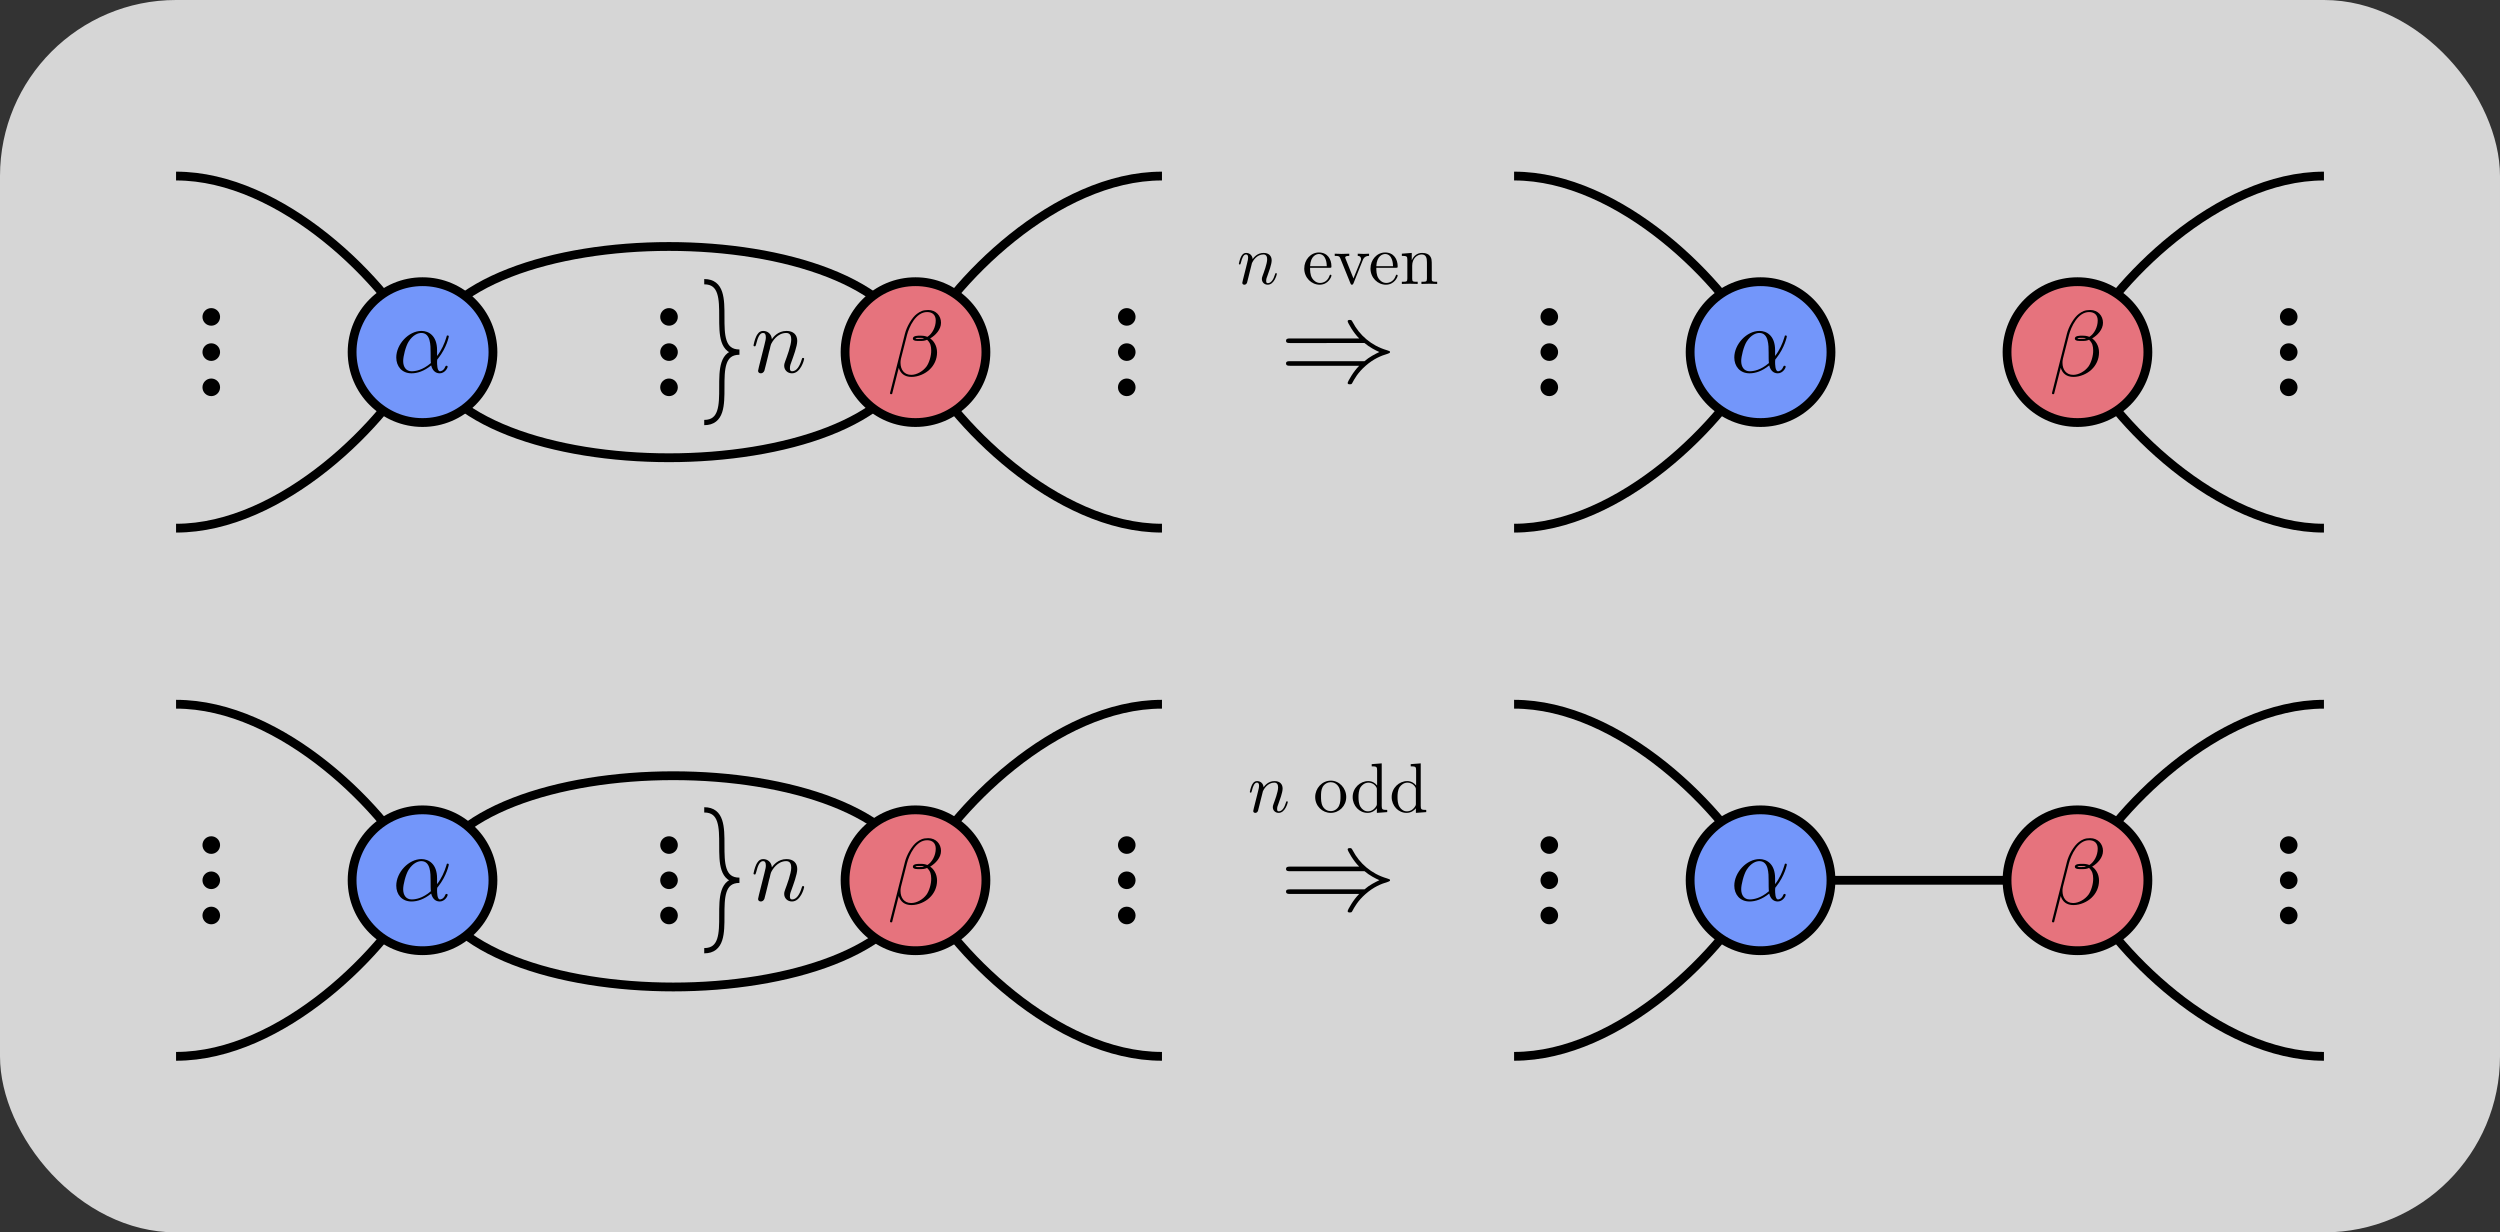 <?xml version="1.0" encoding="UTF-8" standalone="no"?>
<svg
   id="svg8"
   version="1.1"
   viewBox="0 0 710 350"
   height="350"
   width="710"
   inkscape:version="1.3.2 (091e20ef0f, 2023-11-25, custom)"
   sodipodi:docname="Hopf.svg"
   xmlns:inkscape="http://www.inkscape.org/namespaces/inkscape"
   xmlns:sodipodi="http://sodipodi.sourceforge.net/DTD/sodipodi-0.dtd"
   xmlns="http://www.w3.org/2000/svg"
   xmlns:svg="http://www.w3.org/2000/svg"
   xmlns:rdf="http://www.w3.org/1999/02/22-rdf-syntax-ns#"
   xmlns:cc="http://creativecommons.org/ns#"
   xmlns:dc="http://purl.org/dc/elements/1.1/"
   xmlns:ns3="http://www.iki.fi/pav/software/textext/">
  <rect x="0" y="0" width="710" height="350" fill="#333333" stroke="none"/>
  <sodipodi:namedview
     pagecolor="#ffffff"
     bordercolor="#000000"
     borderopacity="1"
     objecttolerance="5"
     gridtolerance="10"
     guidetolerance="5"
     inkscape:pageopacity="1"
     inkscape:pageshadow="2"
     inkscape:window-width="2216"
     inkscape:window-height="1436"
     id="namedview10"
     showgrid="true"
     inkscape:zoom="1.522"
     inkscape:cx="354.79632"
     inkscape:cy="286.79369"
     inkscape:window-x="15"
     inkscape:window-y="15"
     inkscape:window-maximized="0"
     inkscape:current-layer="svg8"
     showguides="false"
     inkscape:pagecheckerboard="true"
     borderlayer="true"
     scale-x="1"
     fit-margin-top="0"
     fit-margin-left="0"
     fit-margin-right="0"
     fit-margin-bottom="0"
     units="px"
     width="1000px"
     inkscape:showpageshadow="0"
     inkscape:deskcolor="#d1d1d1">
    <inkscape:grid
       type="xygrid"
       id="rectangular"
       units="px"
       spacingx="10"
       spacingy="10"
       dotted="true"
       empspacing="10"
       snapvisiblegridlinesonly="true"
       visible="true"
       enabled="true"
       color="#202020"
       opacity="1"
       empcolor="#000000"
       empopacity="1"
       originx="0"
       originy="0" />
    <inkscape:grid
       type="axonomgrid"
       id="isometric"
       color="#202020"
       opacity="0.102"
       empcolor="#000000"
       empopacity="0.251"
       spacingy="10"
       units="px"
       empspacing="10"
       gridanglez="30"
       originx="500"
       enabled="false"
       originy="0"
       gridanglex="30"
       visible="true" />
  </sodipodi:namedview>
  <defs
     id="defs2">
    <marker
       inkscape:stockid="TeXArrow_1.0Start"
       style="overflow:visible"
       refY="0"
       refX="0"
       orient="auto"
       id="TeXArrow_1.0Start">
      <path
         id="path826"
         transform="matrix(0.4,0,0,0.4,3.527,0)"
         style="fill:#000000;fill-rule:evenodd;stroke:#000000;stroke-width:1"
         d="M 0,0 5,-5 -12.5,0 5,5 Z"
         inkscape:connector-curvature="0" />
    </marker>
    <marker
       inkscape:stockid="TeXArrow_1.0End"
       style="overflow:visible"
       refY="0"
       refX="0"
       orient="auto"
       id="TeXArrow_1.0End">
      <path
         id="path829"
         transform="matrix(-0.4,0,0,-0.4,-3.527,0)"
         style="fill:#000000;fill-rule:evenodd;stroke:#000000;stroke-width:1"
         d="M 0,0 5,-5 -12.5,0 5,5 Z"
         inkscape:connector-curvature="0" />
    </marker>
    <marker
       inkscape:stockid="MyDot_1.0"
       style="overflow:visible"
       refY="0"
       refX="0"
       orient="auto"
       id="MyDot_1.0">
      <path
         id="path874"
         transform="matrix(0.4,0,0,0.4,2.96,0.4)"
         style="fill:#000000;fill-rule:evenodd;stroke:#000000;stroke-width:1"
         d="m -2.5,-1 c 0,2.76 -2.24,5 -5,5 -2.76,0 -5,-2.24 -5,-5 0,-2.76 2.24,-5 5,-5 2.76,0 5,2.24 5,5 z" />
    </marker>
    <marker
       inkscape:stockid="MyEllipsis_1.0Start"
       style="overflow:visible"
       refY="0"
       refX="0"
       orient="auto"
       id="MyEllipsis_1.0Start">
      <path
         id="path877"
         transform="translate(-6)"
         style="fill:#000000;fill-rule:evenodd;stroke:none;stroke-width:1"
         d="m 0.5,0 a 0.5,0.5 0 1 1 -1,0 0.5,0.5 0 1 1 1,0 z m 2,0 a 0.5,0.5 0 1 1 -1,0 0.5,0.5 0 1 1 1,0 z m 2,0 a 0.5,0.5 0 1 1 -1,0 0.5,0.5 0 1 1 1,0 z" />
    </marker>
    <marker
       inkscape:stockid="MyEllipsis_1.0End"
       style="overflow:visible"
       refY="0"
       refX="0"
       orient="auto"
       id="MyEllipsis_1.0End">
      <path
         id="path880"
         transform="translate(2)"
         style="fill:#000000;fill-rule:evenodd;stroke:none;stroke-width:1"
         d="m 0.5,0 a 0.5,0.5 0 1 1 -1,0 0.5,0.5 0 1 1 1,0 z m 2,0 a 0.5,0.5 0 1 1 -1,0 0.5,0.5 0 1 1 1,0 z m 2,0 a 0.5,0.5 0 1 1 -1,0 0.5,0.5 0 1 1 1,0 z" />
    </marker>
    <marker
       inkscape:stockid="MyArrow_1.0Start"
       style="overflow:visible"
       refY="0"
       refX="0"
       orient="auto"
       id="MyArrow_1.0Start">
      <path
         id="path883"
         transform="matrix(0.4,0,0,0.4,3.527,0)"
         style="fill:#000000;fill-rule:evenodd;stroke:#000000;stroke-width:1"
         d="M 0,0 5,-5 -12.5,0 5,5 Z" />
    </marker>
    <marker
       inkscape:stockid="MyArrow_1.0End"
       style="overflow:visible"
       refY="0"
       refX="0"
       orient="auto"
       id="MyArrow_1.0End">
      <path
         id="path886"
         transform="matrix(-0.4,0,0,-0.4,-3.527,0)"
         style="fill:#000000;fill-rule:evenodd;stroke:#000000;stroke-width:1"
         d="M 0,0 5,-5 -12.5,0 5,5 Z" />
    </marker>
    <marker
       inkscape:stockid="TeXArrow_1.0"
       style="overflow:visible"
       refY="0"
       refX="0"
       orient="auto"
       id="TeXArrow_1.0">
      <path
         id="path889"
         style="fill:#000000;fill-rule:evenodd;stroke:#000000;stroke-width:1"
         d="m -5,4 c 1,-1.2 3,-3 4.99,-3.99 a 0.01,0.01 0 1 0 0,-0.02 C -2,-1 -4,-2.8 -5,-4 c 1,1.2 3,3 4.99,3.99 a 0.01,0.01 0 1 0 0,0.02 C -2,1 -4,2.8 -5,4" />
    </marker>
    <marker
       inkscape:stockid="TeXArrow_1.0Start"
       style="overflow:visible"
       refY="0"
       refX="0"
       orient="auto"
       id="TeXArrow_1.0Start-2">
      <path
         id="path826-5"
         transform="matrix(0.4,0,0,0.4,3.527,0)"
         style="fill:#000000;fill-rule:evenodd;stroke:#000000;stroke-width:1"
         d="M 0,0 5,-5 -12.5,0 5,5 Z"
         inkscape:connector-curvature="0" />
    </marker>
    <marker
       inkscape:stockid="TeXArrow_1.0End"
       style="overflow:visible"
       refY="0"
       refX="0"
       orient="auto"
       id="TeXArrow_1.0End-8">
      <path
         id="path829-6"
         transform="matrix(-0.4,0,0,-0.4,-3.527,0)"
         style="fill:#000000;fill-rule:evenodd;stroke:#000000;stroke-width:1"
         d="M 0,0 5,-5 -12.5,0 5,5 Z"
         inkscape:connector-curvature="0" />
    </marker>
    <marker
       inkscape:stockid="TeXArrow_1.0"
       style="overflow:visible"
       refY="0"
       refX="0"
       orient="auto"
       id="TeXArrow_1.0-2">
      <path
         id="path832"
         style="fill:#000000;fill-rule:evenodd;stroke:#000000;stroke-width:1"
         d="m -4,3 c 1,-1 2,-2 4,-3 -2,-1 -3,-2 -4,-3 1,1 2,2 4,3 -2,1 -3,2 -4,3"
         inkscape:connector-curvature="0" />
    </marker>
    <marker
       inkscape:stockid="TeXArrow_1.0Start"
       style="overflow:visible"
       refY="0"
       refX="0"
       orient="auto"
       id="TeXArrow_1.0Start-0">
      <path
         id="path826-6"
         transform="matrix(0.4,0,0,0.4,3.527,0)"
         style="fill:#000000;fill-rule:evenodd;stroke:#000000;stroke-width:1"
         d="M 0,0 5,-5 -12.5,0 5,5 Z"
         inkscape:connector-curvature="0" />
    </marker>
    <marker
       inkscape:stockid="TeXArrow_1.0End"
       style="overflow:visible"
       refY="0"
       refX="0"
       orient="auto"
       id="TeXArrow_1.0End-2">
      <path
         id="path829-9"
         transform="matrix(-0.4,0,0,-0.4,-3.527,0)"
         style="fill:#000000;fill-rule:evenodd;stroke:#000000;stroke-width:1"
         d="M 0,0 5,-5 -12.5,0 5,5 Z"
         inkscape:connector-curvature="0" />
    </marker>
    <marker
       inkscape:stockid="TeXArrow_1.0"
       style="overflow:visible"
       refY="0"
       refX="0"
       orient="auto"
       id="TeXArrow_1.0-9">
      <path
         id="path832-0"
         style="fill:#000000;fill-rule:evenodd;stroke:#000000;stroke-width:1"
         d="m -4,3 c 1,-1 2,-2 4,-3 -2,-1 -3,-2 -4,-3 1,1 2,2 4,3 -2,1 -3,2 -4,3"
         inkscape:connector-curvature="0" />
    </marker>
    <g
       id="id-396f9000-949a-4d70-92ae-5fbf86527ba7-6">
      <g
         id="id-dc0f77b0-7407-444d-b794-069ba59e1624-1">
        <path
           d="m 4.75,-2.359 c 0,-1.562 -0.922,-2.047 -1.656,-2.047 -1.375,0 -2.688,1.422 -2.688,2.828 0,0.938 0.594,1.688 1.625,1.688 0.625,0 1.344,-0.234 2.094,-0.844 0.125,0.531 0.453,0.844 0.906,0.844 0.531,0 0.844,-0.547 0.844,-0.703 0,-0.078 -0.062,-0.109 -0.125,-0.109 -0.062,0 -0.094,0.031 -0.125,0.109 -0.188,0.484 -0.547,0.484 -0.562,0.484 -0.312,0 -0.312,-0.781 -0.312,-1.016 0,-0.203 0,-0.234 0.109,-0.344 C 5.797,-2.656 6,-3.812 6,-3.812 6,-3.844 5.984,-3.922 5.875,-3.922 c -0.094,0 -0.094,0.031 -0.141,0.219 -0.188,0.625 -0.516,1.375 -0.984,1.969 z m -0.656,1.375 c -0.891,0.766 -1.656,0.875 -2.047,0.875 -0.594,0 -0.906,-0.453 -0.906,-1.094 0,-0.484 0.266,-1.562 0.578,-2.062 C 2.188,-4 2.734,-4.188 3.078,-4.188 c 0.984,0 0.984,1.312 0.984,2.078 0,0.375 0,0.953 0.031,1.125 z m 0,0"
           id="id-42577b16-1d3e-444f-bf11-e6cb34790ed3-8" />
      </g>
    </g>
    <g
       id="id-aa2d5436-27f1-468d-9217-2746626eb47b-7">
      <g
         id="id-f2ece74a-c883-4840-ba0e-a5575348ea39-5">
        <path
           d="m 5.734,-5.672 c 0,-0.75 -0.547,-1.359 -1.359,-1.359 -0.578,0 -0.859,0.156 -1.203,0.406 C 2.625,-6.219 2.078,-5.25 1.891,-4.5 L 0.297,1.828 C 0.297,1.875 0.344,1.938 0.422,1.938 0.5,1.938 0.531,1.906 0.531,1.891 L 1.234,-0.875 c 0.188,0.609 0.625,0.969 1.359,0.969 C 3.312,0.094 4.062,-0.25 4.516,-0.688 5,-1.141 5.312,-1.781 5.312,-2.516 c 0,-0.719 -0.375,-1.25 -0.734,-1.484 0.578,-0.344 1.156,-0.953 1.156,-1.672 z M 3.938,-4.016 c -0.125,0.047 -0.234,0.062 -0.484,0.062 -0.141,0 -0.328,0.016 -0.438,-0.031 0.031,-0.109 0.391,-0.078 0.5,-0.078 0.203,0 0.297,0 0.422,0.047 z M 5.172,-5.906 c 0,0.703 -0.375,1.422 -0.891,1.734 C 4,-4.281 3.812,-4.297 3.516,-4.297 c -0.219,0 -0.781,-0.016 -0.781,0.312 0,0.281 0.516,0.25 0.688,0.25 0.375,0 0.531,0 0.828,-0.125 0.375,0.359 0.422,0.672 0.438,1.125 0.016,0.578 -0.219,1.328 -0.5,1.719 C 3.797,-0.484 3.125,-0.125 2.562,-0.125 c -0.766,0 -1.141,-0.578 -1.141,-1.281 0,-0.094 0,-0.25 0.047,-0.438 L 2.109,-4.359 C 2.328,-5.219 3.047,-6.812 4.25,-6.812 c 0.578,0 0.922,0.312 0.922,0.906 z m 0,0"
           id="id-0dda4f85-0fed-4d28-96ab-6e8624712335-9" />
      </g>
    </g>
    <g
       id="id-91e7e6d6-dd19-4a17-a8ae-a47b5c7277d2-6">
      <g
         id="id-a45779d4-c5f0-426d-bdc1-8ef0891dd2fe-1">
        <path
           d="M 0.406,-2.531 C 0.797,-3.672 1.891,-3.688 2,-3.688 c 1.5,0 1.609,1.75 1.609,2.531 0,0.609 -0.047,0.781 -0.125,0.984 -0.219,0.719 -0.516,1.875 -0.516,2.141 0,0.109 0.047,0.172 0.125,0.172 0.141,0 0.219,-0.219 0.328,-0.594 C 3.656,0.703 3.75,0.141 3.781,-0.172 c 0.031,-0.125 0.047,-0.25 0.094,-0.391 0.312,-0.984 0.953,-2.469 1.344,-3.25 0.078,-0.125 0.188,-0.344 0.188,-0.391 0,-0.094 -0.094,-0.094 -0.109,-0.094 -0.031,0 -0.094,0 -0.125,0.062 C 4.656,-3.281 4.25,-2.281 3.859,-1.281 3.844,-1.578 3.844,-2.344 3.453,-3.312 3.203,-3.922 2.812,-4.406 2.125,-4.406 c -1.25,0 -1.953,1.516 -1.953,1.828 0,0.094 0.094,0.094 0.203,0.094 z m 0,0"
           id="id-8a3433b1-88b9-41be-a88c-41ea1b3a5a9b-2" />
      </g>
    </g>
    <g
       id="id-f492c77e-8d09-4556-b54d-9459ed11cea3-8">
      <g
         id="id-0ef46fba-5603-4784-bac3-3fe0917750d8-4">
        <path
           d="M 2.625,-4.359 C 1.391,-4.062 0.422,-2.766 0.422,-1.562 0.422,-0.594 1.062,0.125 2,0.125 c 1.156,0 1.984,-1.578 1.984,-2.953 0,-0.906 -0.391,-1.406 -0.734,-1.844 C 2.891,-5.125 2.297,-5.875 2.297,-6.312 c 0,-0.219 0.203,-0.453 0.547,-0.453 0.312,0 0.5,0.125 0.719,0.266 0.203,0.125 0.391,0.25 0.547,0.25 C 4.359,-6.25 4.5,-6.484 4.5,-6.656 4.5,-6.875 4.344,-6.891 3.984,-6.984 3.469,-7.094 3.328,-7.094 3.172,-7.094 c -0.781,0 -1.141,0.438 -1.141,1.031 0,0.547 0.297,1.094 0.594,1.703 z m 0.125,0.219 c 0.25,0.469 0.547,1 0.547,1.719 0,0.656 -0.375,2.328 -1.297,2.328 -0.547,0 -0.969,-0.422 -0.969,-1.188 0,-0.625 0.375,-2.5 1.719,-2.859 z m 0,0"
           id="id-adacefb5-b7ca-43ce-bf13-7d3c7843c178-5" />
      </g>
    </g>
    <g
       id="id-396f9000-949a-4d70-92ae-5fbf86527ba7-7">
      <g
         id="id-dc0f77b0-7407-444d-b794-069ba59e1624-7">
        <path
           d="m 4.75,-2.359 c 0,-1.562 -0.922,-2.047 -1.656,-2.047 -1.375,0 -2.688,1.422 -2.688,2.828 0,0.938 0.594,1.688 1.625,1.688 0.625,0 1.344,-0.234 2.094,-0.844 0.125,0.531 0.453,0.844 0.906,0.844 0.531,0 0.844,-0.547 0.844,-0.703 0,-0.078 -0.062,-0.109 -0.125,-0.109 -0.062,0 -0.094,0.031 -0.125,0.109 -0.188,0.484 -0.547,0.484 -0.562,0.484 -0.312,0 -0.312,-0.781 -0.312,-1.016 0,-0.203 0,-0.234 0.109,-0.344 C 5.797,-2.656 6,-3.812 6,-3.812 6,-3.844 5.984,-3.922 5.875,-3.922 c -0.094,0 -0.094,0.031 -0.141,0.219 -0.188,0.625 -0.516,1.375 -0.984,1.969 z m -0.656,1.375 c -0.891,0.766 -1.656,0.875 -2.047,0.875 -0.594,0 -0.906,-0.453 -0.906,-1.094 0,-0.484 0.266,-1.562 0.578,-2.062 C 2.188,-4 2.734,-4.188 3.078,-4.188 c 0.984,0 0.984,1.312 0.984,2.078 0,0.375 0,0.953 0.031,1.125 z m 0,0"
           id="id-42577b16-1d3e-444f-bf11-e6cb34790ed3-1" />
      </g>
    </g>
    <g
       id="id-e440c4aa-2a36-41aa-a4f4-cd0f60b90618-3">
      <g
         id="id-9270f30e-63b0-4377-82dc-3524fa5562c0-6">
        <path
           d="M 7.234,-3.266 C 7.656,-2.906 8.172,-2.641 8.5,-2.5 8.141,-2.328 7.641,-2.078 7.234,-1.719 H 0.906 c -0.172,0 -0.359,0 -0.359,0.188 0,0.203 0.188,0.203 0.344,0.203 H 6.781 C 6.312,-0.875 5.797,0.016 5.797,0.141 5.797,0.25 5.922,0.25 5.984,0.25 6.062,0.25 6.125,0.25 6.172,0.172 6.375,-0.203 6.656,-0.734 7.312,-1.312 8,-1.922 8.656,-2.188 9.188,-2.344 c 0.156,-0.062 0.172,-0.062 0.188,-0.094 0.031,0 0.031,-0.031 0.031,-0.062 0,-0.016 0,-0.031 -0.016,-0.047 l -0.031,-0.031 c -0.016,0 -0.031,-0.016 -0.219,-0.078 -1.344,-0.391 -2.344,-1.297 -2.906,-2.375 -0.109,-0.188 -0.109,-0.203 -0.25,-0.203 -0.062,0 -0.188,0 -0.188,0.109 0,0.125 0.5,1 0.984,1.469 H 0.891 c -0.156,0 -0.344,0 -0.344,0.203 0,0.188 0.188,0.188 0.359,0.188 z m 0,0"
           id="id-0f7ddaac-3e2d-4e9b-9939-7e9979e75ddf-5" />
      </g>
    </g>
    <g
       id="id-396f9000-949a-4d70-92ae-5fbf86527ba7-5">
      <g
         id="id-dc0f77b0-7407-444d-b794-069ba59e1624-9">
        <path
           d="m 4.75,-2.359 c 0,-1.562 -0.922,-2.047 -1.656,-2.047 -1.375,0 -2.688,1.422 -2.688,2.828 0,0.938 0.594,1.688 1.625,1.688 0.625,0 1.344,-0.234 2.094,-0.844 0.125,0.531 0.453,0.844 0.906,0.844 0.531,0 0.844,-0.547 0.844,-0.703 0,-0.078 -0.062,-0.109 -0.125,-0.109 -0.062,0 -0.094,0.031 -0.125,0.109 -0.188,0.484 -0.547,0.484 -0.562,0.484 -0.312,0 -0.312,-0.781 -0.312,-1.016 0,-0.203 0,-0.234 0.109,-0.344 C 5.797,-2.656 6,-3.812 6,-3.812 6,-3.844 5.984,-3.922 5.875,-3.922 c -0.094,0 -0.094,0.031 -0.141,0.219 -0.188,0.625 -0.516,1.375 -0.984,1.969 z m -0.656,1.375 c -0.891,0.766 -1.656,0.875 -2.047,0.875 -0.594,0 -0.906,-0.453 -0.906,-1.094 0,-0.484 0.266,-1.562 0.578,-2.062 C 2.188,-4 2.734,-4.188 3.078,-4.188 c 0.984,0 0.984,1.312 0.984,2.078 0,0.375 0,0.953 0.031,1.125 z m 0,0"
           id="id-42577b16-1d3e-444f-bf11-e6cb34790ed3-84" />
      </g>
    </g>
    <g
       id="g21-5">
      <g
         id="g20-7">
        <path
           d="m 4.75,-2.359 c 0,-1.562 -0.922,-2.047 -1.656,-2.047 -1.375,0 -2.688,1.422 -2.688,2.828 0,0.938 0.594,1.688 1.625,1.688 0.625,0 1.344,-0.234 2.094,-0.844 0.125,0.531 0.453,0.844 0.906,0.844 0.531,0 0.844,-0.547 0.844,-0.703 0,-0.078 -0.062,-0.109 -0.125,-0.109 -0.062,0 -0.094,0.031 -0.125,0.109 -0.188,0.484 -0.547,0.484 -0.562,0.484 -0.312,0 -0.312,-0.781 -0.312,-1.016 0,-0.203 0,-0.234 0.109,-0.344 C 5.797,-2.656 6,-3.812 6,-3.812 6,-3.844 5.984,-3.922 5.875,-3.922 c -0.094,0 -0.094,0.031 -0.141,0.219 -0.188,0.625 -0.516,1.375 -0.984,1.969 z m -0.656,1.375 c -0.891,0.766 -1.656,0.875 -2.047,0.875 -0.594,0 -0.906,-0.453 -0.906,-1.094 0,-0.484 0.266,-1.562 0.578,-2.062 C 2.188,-4 2.734,-4.188 3.078,-4.188 c 0.984,0 0.984,1.312 0.984,2.078 0,0.375 0,0.953 0.031,1.125 z m 0,0"
           id="path20-4" />
      </g>
    </g>
    <g
       id="g27-8">
      <g
         id="g26-3">
        <path
           d="m 4.75,-2.359 c 0,-1.562 -0.922,-2.047 -1.656,-2.047 -1.375,0 -2.688,1.422 -2.688,2.828 0,0.938 0.594,1.688 1.625,1.688 0.625,0 1.344,-0.234 2.094,-0.844 0.125,0.531 0.453,0.844 0.906,0.844 0.531,0 0.844,-0.547 0.844,-0.703 0,-0.078 -0.062,-0.109 -0.125,-0.109 -0.062,0 -0.094,0.031 -0.125,0.109 -0.188,0.484 -0.547,0.484 -0.562,0.484 -0.312,0 -0.312,-0.781 -0.312,-1.016 0,-0.203 0,-0.234 0.109,-0.344 C 5.797,-2.656 6,-3.812 6,-3.812 6,-3.844 5.984,-3.922 5.875,-3.922 c -0.094,0 -0.094,0.031 -0.141,0.219 -0.188,0.625 -0.516,1.375 -0.984,1.969 z m -0.656,1.375 c -0.891,0.766 -1.656,0.875 -2.047,0.875 -0.594,0 -0.906,-0.453 -0.906,-1.094 0,-0.484 0.266,-1.562 0.578,-2.062 C 2.188,-4 2.734,-4.188 3.078,-4.188 c 0.984,0 0.984,1.312 0.984,2.078 0,0.375 0,0.953 0.031,1.125 z m 0,0"
           id="path25-1" />
      </g>
    </g>
    <g
       id="id-396f9000-949a-4d70-92ae-5fbf86527ba7-4">
      <g
         id="id-dc0f77b0-7407-444d-b794-069ba59e1624-0">
        <path
           d="m 4.75,-2.359 c 0,-1.562 -0.922,-2.047 -1.656,-2.047 -1.375,0 -2.688,1.422 -2.688,2.828 0,0.938 0.594,1.688 1.625,1.688 0.625,0 1.344,-0.234 2.094,-0.844 0.125,0.531 0.453,0.844 0.906,0.844 0.531,0 0.844,-0.547 0.844,-0.703 0,-0.078 -0.062,-0.109 -0.125,-0.109 -0.062,0 -0.094,0.031 -0.125,0.109 -0.188,0.484 -0.547,0.484 -0.562,0.484 -0.312,0 -0.312,-0.781 -0.312,-1.016 0,-0.203 0,-0.234 0.109,-0.344 C 5.797,-2.656 6,-3.812 6,-3.812 6,-3.844 5.984,-3.922 5.875,-3.922 c -0.094,0 -0.094,0.031 -0.141,0.219 -0.188,0.625 -0.516,1.375 -0.984,1.969 z m -0.656,1.375 c -0.891,0.766 -1.656,0.875 -2.047,0.875 -0.594,0 -0.906,-0.453 -0.906,-1.094 0,-0.484 0.266,-1.562 0.578,-2.062 C 2.188,-4 2.734,-4.188 3.078,-4.188 c 0.984,0 0.984,1.312 0.984,2.078 0,0.375 0,0.953 0.031,1.125 z m 0,0"
           id="id-42577b16-1d3e-444f-bf11-e6cb34790ed3-5" />
      </g>
    </g>
    <g
       id="g40-4">
      <g
         id="g39-7">
        <path
           d="m 4.75,-2.359 c 0,-1.562 -0.922,-2.047 -1.656,-2.047 -1.375,0 -2.688,1.422 -2.688,2.828 0,0.938 0.594,1.688 1.625,1.688 0.625,0 1.344,-0.234 2.094,-0.844 0.125,0.531 0.453,0.844 0.906,0.844 0.531,0 0.844,-0.547 0.844,-0.703 0,-0.078 -0.062,-0.109 -0.125,-0.109 -0.062,0 -0.094,0.031 -0.125,0.109 -0.188,0.484 -0.547,0.484 -0.562,0.484 -0.312,0 -0.312,-0.781 -0.312,-1.016 0,-0.203 0,-0.234 0.109,-0.344 C 5.797,-2.656 6,-3.812 6,-3.812 6,-3.844 5.984,-3.922 5.875,-3.922 c -0.094,0 -0.094,0.031 -0.141,0.219 -0.188,0.625 -0.516,1.375 -0.984,1.969 z m -0.656,1.375 c -0.891,0.766 -1.656,0.875 -2.047,0.875 -0.594,0 -0.906,-0.453 -0.906,-1.094 0,-0.484 0.266,-1.562 0.578,-2.062 C 2.188,-4 2.734,-4.188 3.078,-4.188 c 0.984,0 0.984,1.312 0.984,2.078 0,0.375 0,0.953 0.031,1.125 z m 0,0"
           id="path39-7" />
      </g>
    </g>
    <defs
       id="id-c73640c1-0bcd-46fa-9064-befc7f04fc12">
      <g
         id="id-23a4be79-a5fe-4590-84f5-0044781f4e1e">
        <g
           id="id-0d5cc625-b0e4-41c0-b036-96583119101e">
          <path
             d="m 4.75,-2.359 c 0,-1.562 -0.922,-2.047 -1.656,-2.047 -1.375,0 -2.688,1.422 -2.688,2.828 0,0.938 0.594,1.688 1.625,1.688 0.625,0 1.344,-0.234 2.094,-0.844 0.125,0.531 0.453,0.844 0.906,0.844 0.531,0 0.844,-0.547 0.844,-0.703 0,-0.078 -0.062,-0.109 -0.125,-0.109 -0.062,0 -0.094,0.031 -0.125,0.109 -0.188,0.484 -0.547,0.484 -0.562,0.484 -0.312,0 -0.312,-0.781 -0.312,-1.016 0,-0.203 0,-0.234 0.109,-0.344 C 5.797,-2.656 6,-3.812 6,-3.812 6,-3.844 5.984,-3.922 5.875,-3.922 c -0.094,0 -0.094,0.031 -0.141,0.219 -0.188,0.625 -0.516,1.375 -0.984,1.969 z m -0.656,1.375 c -0.891,0.766 -1.656,0.875 -2.047,0.875 -0.594,0 -0.906,-0.453 -0.906,-1.094 0,-0.484 0.266,-1.562 0.578,-2.062 C 2.188,-4 2.734,-4.188 3.078,-4.188 c 0.984,0 0.984,1.312 0.984,2.078 0,0.375 0,0.953 0.031,1.125 z m 0,0"
             id="id-c11f2d95-41e8-4267-aac4-e25ce942f5ee" />
        </g>
        <g
           id="id-e4945190-6319-4e0a-9a0c-63ad2cb44666">
          <path
             d="m 5.734,-5.672 c 0,-0.75 -0.547,-1.359 -1.359,-1.359 -0.578,0 -0.859,0.156 -1.203,0.406 C 2.625,-6.219 2.078,-5.25 1.891,-4.5 L 0.297,1.828 C 0.297,1.875 0.344,1.938 0.422,1.938 0.5,1.938 0.531,1.906 0.531,1.891 L 1.234,-0.875 c 0.188,0.609 0.625,0.969 1.359,0.969 C 3.312,0.094 4.062,-0.25 4.516,-0.688 5,-1.141 5.312,-1.781 5.312,-2.516 c 0,-0.719 -0.375,-1.25 -0.734,-1.484 0.578,-0.344 1.156,-0.953 1.156,-1.672 z M 3.938,-4.016 c -0.125,0.047 -0.234,0.062 -0.484,0.062 -0.141,0 -0.328,0.016 -0.438,-0.031 0.031,-0.109 0.391,-0.078 0.5,-0.078 0.203,0 0.297,0 0.422,0.047 z M 5.172,-5.906 c 0,0.703 -0.375,1.422 -0.891,1.734 C 4,-4.281 3.812,-4.297 3.516,-4.297 c -0.219,0 -0.781,-0.016 -0.781,0.312 0,0.281 0.516,0.25 0.688,0.25 0.375,0 0.531,0 0.828,-0.125 0.375,0.359 0.422,0.672 0.438,1.125 0.016,0.578 -0.219,1.328 -0.5,1.719 C 3.797,-0.484 3.125,-0.125 2.562,-0.125 c -0.766,0 -1.141,-0.578 -1.141,-1.281 0,-0.094 0,-0.25 0.047,-0.438 L 2.109,-4.359 C 2.328,-5.219 3.047,-6.812 4.25,-6.812 c 0.578,0 0.922,0.312 0.922,0.906 z m 0,0"
             id="id-26be73c3-d0e1-4bef-bcf2-ba5434249f93" />
        </g>
        <g
           id="id-fd9b5253-d21b-42e4-afc8-cfbe285d8959">
          <path
             d="m 4.078,-2.297 h 2.781 C 7,-2.297 7.188,-2.297 7.188,-2.5 7.188,-2.688 7,-2.688 6.859,-2.688 h -2.781 v -2.797 c 0,-0.141 0,-0.328 -0.203,-0.328 -0.203,0 -0.203,0.188 -0.203,0.328 V -2.688 h -2.781 c -0.141,0 -0.328,0 -0.328,0.188 0,0.203 0.188,0.203 0.328,0.203 h 2.781 V 0.5 c 0,0.141 0,0.328 0.203,0.328 0.203,0 0.203,-0.188 0.203,-0.328 z m 0,0"
             id="id-0823f855-22b1-4f88-ab7a-ad3d5db137bf" />
        </g>
      </g>
    </defs>
    <g
       id="id-e440c4aa-2a36-41aa-a4f4-cd0f60b90618-7">
      <g
         id="id-9270f30e-63b0-4377-82dc-3524fa5562c0-2">
        <path
           d="M 7.234,-3.266 C 7.656,-2.906 8.172,-2.641 8.5,-2.5 8.141,-2.328 7.641,-2.078 7.234,-1.719 H 0.906 c -0.172,0 -0.359,0 -0.359,0.188 0,0.203 0.188,0.203 0.344,0.203 H 6.781 C 6.312,-0.875 5.797,0.016 5.797,0.141 5.797,0.25 5.922,0.25 5.984,0.25 6.062,0.25 6.125,0.25 6.172,0.172 6.375,-0.203 6.656,-0.734 7.312,-1.312 8,-1.922 8.656,-2.188 9.188,-2.344 c 0.156,-0.062 0.172,-0.062 0.188,-0.094 0.031,0 0.031,-0.031 0.031,-0.062 0,-0.016 0,-0.031 -0.016,-0.047 l -0.031,-0.031 c -0.016,0 -0.031,-0.016 -0.219,-0.078 -1.344,-0.391 -2.344,-1.297 -2.906,-2.375 -0.109,-0.188 -0.109,-0.203 -0.25,-0.203 -0.062,0 -0.188,0 -0.188,0.109 0,0.125 0.5,1 0.984,1.469 H 0.891 c -0.156,0 -0.344,0 -0.344,0.203 0,0.188 0.188,0.188 0.359,0.188 z m 0,0"
           id="id-0f7ddaac-3e2d-4e9b-9939-7e9979e75ddf-4" />
      </g>
    </g>
    <g
       id="id-a5576a4f-9a9f-462f-9f1c-588e947c9cf9-3">
      <g
         id="id-8c22ca4e-ddfc-42f3-a19e-862ae3ffeca6-3">
        <path
           d="m 4.75,-2.359 c 0,-1.562 -0.922,-2.047 -1.656,-2.047 -1.375,0 -2.688,1.422 -2.688,2.828 0,0.938 0.594,1.688 1.625,1.688 0.625,0 1.344,-0.234 2.094,-0.844 0.125,0.531 0.453,0.844 0.906,0.844 0.531,0 0.844,-0.547 0.844,-0.703 0,-0.078 -0.062,-0.109 -0.125,-0.109 -0.062,0 -0.094,0.031 -0.125,0.109 -0.188,0.484 -0.547,0.484 -0.562,0.484 -0.312,0 -0.312,-0.781 -0.312,-1.016 0,-0.203 0,-0.234 0.109,-0.344 C 5.797,-2.656 6,-3.812 6,-3.812 6,-3.844 5.984,-3.922 5.875,-3.922 c -0.094,0 -0.094,0.031 -0.141,0.219 -0.188,0.625 -0.516,1.375 -0.984,1.969 z m -0.656,1.375 c -0.891,0.766 -1.656,0.875 -2.047,0.875 -0.594,0 -0.906,-0.453 -0.906,-1.094 0,-0.484 0.266,-1.562 0.578,-2.062 C 2.188,-4 2.734,-4.188 3.078,-4.188 c 0.984,0 0.984,1.312 0.984,2.078 0,0.375 0,0.953 0.031,1.125 z m 0,0"
           id="id-ef4d10d5-e689-40c2-943e-be796f234ca8-8" />
      </g>
    </g>
    <g
       id="id-c9b53d74-4fd6-4041-82ed-e076404609bb-0">
      <g
         id="id-615c0b97-fff2-4620-ab8d-5a4485a09fc3-0">
        <path
           d="m 5.734,-5.672 c 0,-0.75 -0.547,-1.359 -1.359,-1.359 -0.578,0 -0.859,0.156 -1.203,0.406 C 2.625,-6.219 2.078,-5.25 1.891,-4.5 L 0.297,1.828 C 0.297,1.875 0.344,1.938 0.422,1.938 0.5,1.938 0.531,1.906 0.531,1.891 L 1.234,-0.875 c 0.188,0.609 0.625,0.969 1.359,0.969 C 3.312,0.094 4.062,-0.25 4.516,-0.688 5,-1.141 5.312,-1.781 5.312,-2.516 c 0,-0.719 -0.375,-1.25 -0.734,-1.484 0.578,-0.344 1.156,-0.953 1.156,-1.672 z M 3.938,-4.016 c -0.125,0.047 -0.234,0.062 -0.484,0.062 -0.141,0 -0.328,0.016 -0.438,-0.031 0.031,-0.109 0.391,-0.078 0.5,-0.078 0.203,0 0.297,0 0.422,0.047 z M 5.172,-5.906 c 0,0.703 -0.375,1.422 -0.891,1.734 C 4,-4.281 3.812,-4.297 3.516,-4.297 c -0.219,0 -0.781,-0.016 -0.781,0.312 0,0.281 0.516,0.25 0.688,0.25 0.375,0 0.531,0 0.828,-0.125 0.375,0.359 0.422,0.672 0.438,1.125 0.016,0.578 -0.219,1.328 -0.5,1.719 C 3.797,-0.484 3.125,-0.125 2.562,-0.125 c -0.766,0 -1.141,-0.578 -1.141,-1.281 0,-0.094 0,-0.25 0.047,-0.438 L 2.109,-4.359 C 2.328,-5.219 3.047,-6.812 4.25,-6.812 c 0.578,0 0.922,0.312 0.922,0.906 z m 0,0"
           id="id-337154ea-57d6-401b-87da-6c60ecca771e-4" />
      </g>
    </g>
    <g
       id="g87-1">
      <g
         id="g86-3">
        <path
           d="m 4.75,-2.359 c 0,-1.562 -0.922,-2.047 -1.656,-2.047 -1.375,0 -2.688,1.422 -2.688,2.828 0,0.938 0.594,1.688 1.625,1.688 0.625,0 1.344,-0.234 2.094,-0.844 0.125,0.531 0.453,0.844 0.906,0.844 0.531,0 0.844,-0.547 0.844,-0.703 0,-0.078 -0.062,-0.109 -0.125,-0.109 -0.062,0 -0.094,0.031 -0.125,0.109 -0.188,0.484 -0.547,0.484 -0.562,0.484 -0.312,0 -0.312,-0.781 -0.312,-1.016 0,-0.203 0,-0.234 0.109,-0.344 C 5.797,-2.656 6,-3.812 6,-3.812 6,-3.844 5.984,-3.922 5.875,-3.922 c -0.094,0 -0.094,0.031 -0.141,0.219 -0.188,0.625 -0.516,1.375 -0.984,1.969 z m -0.656,1.375 c -0.891,0.766 -1.656,0.875 -2.047,0.875 -0.594,0 -0.906,-0.453 -0.906,-1.094 0,-0.484 0.266,-1.562 0.578,-2.062 C 2.188,-4 2.734,-4.188 3.078,-4.188 c 0.984,0 0.984,1.312 0.984,2.078 0,0.375 0,0.953 0.031,1.125 z m 0,0"
           id="path86-2" />
      </g>
    </g>
    <g
       id="g89-4">
      <g
         id="g88-9">
        <path
           d="m 5.734,-5.672 c 0,-0.75 -0.547,-1.359 -1.359,-1.359 -0.578,0 -0.859,0.156 -1.203,0.406 C 2.625,-6.219 2.078,-5.25 1.891,-4.5 L 0.297,1.828 C 0.297,1.875 0.344,1.938 0.422,1.938 0.5,1.938 0.531,1.906 0.531,1.891 L 1.234,-0.875 c 0.188,0.609 0.625,0.969 1.359,0.969 C 3.312,0.094 4.062,-0.25 4.516,-0.688 5,-1.141 5.312,-1.781 5.312,-2.516 c 0,-0.719 -0.375,-1.25 -0.734,-1.484 0.578,-0.344 1.156,-0.953 1.156,-1.672 z M 3.938,-4.016 c -0.125,0.047 -0.234,0.062 -0.484,0.062 -0.141,0 -0.328,0.016 -0.438,-0.031 0.031,-0.109 0.391,-0.078 0.5,-0.078 0.203,0 0.297,0 0.422,0.047 z M 5.172,-5.906 c 0,0.703 -0.375,1.422 -0.891,1.734 C 4,-4.281 3.812,-4.297 3.516,-4.297 c -0.219,0 -0.781,-0.016 -0.781,0.312 0,0.281 0.516,0.25 0.688,0.25 0.375,0 0.531,0 0.828,-0.125 0.375,0.359 0.422,0.672 0.438,1.125 0.016,0.578 -0.219,1.328 -0.5,1.719 C 3.797,-0.484 3.125,-0.125 2.562,-0.125 c -0.766,0 -1.141,-0.578 -1.141,-1.281 0,-0.094 0,-0.25 0.047,-0.438 L 2.109,-4.359 C 2.328,-5.219 3.047,-6.812 4.25,-6.812 c 0.578,0 0.922,0.312 0.922,0.906 z m 0,0"
           id="path87-1" />
      </g>
    </g>
    <g
       id="id-e440c4aa-2a36-41aa-a4f4-cd0f60b90618-4">
      <g
         id="id-9270f30e-63b0-4377-82dc-3524fa5562c0-29">
        <path
           d="M 7.234,-3.266 C 7.656,-2.906 8.172,-2.641 8.5,-2.5 8.141,-2.328 7.641,-2.078 7.234,-1.719 H 0.906 c -0.172,0 -0.359,0 -0.359,0.188 0,0.203 0.188,0.203 0.344,0.203 H 6.781 C 6.312,-0.875 5.797,0.016 5.797,0.141 5.797,0.25 5.922,0.25 5.984,0.25 6.062,0.25 6.125,0.25 6.172,0.172 6.375,-0.203 6.656,-0.734 7.312,-1.312 8,-1.922 8.656,-2.188 9.188,-2.344 c 0.156,-0.062 0.172,-0.062 0.188,-0.094 0.031,0 0.031,-0.031 0.031,-0.062 0,-0.016 0,-0.031 -0.016,-0.047 l -0.031,-0.031 c -0.016,0 -0.031,-0.016 -0.219,-0.078 -1.344,-0.391 -2.344,-1.297 -2.906,-2.375 -0.109,-0.188 -0.109,-0.203 -0.25,-0.203 -0.062,0 -0.188,0 -0.188,0.109 0,0.125 0.5,1 0.984,1.469 H 0.891 c -0.156,0 -0.344,0 -0.344,0.203 0,0.188 0.188,0.188 0.359,0.188 z m 0,0"
           id="id-0f7ddaac-3e2d-4e9b-9939-7e9979e75ddf-6" />
      </g>
    </g>
    <g
       id="id-a5576a4f-9a9f-462f-9f1c-588e947c9cf9-0">
      <g
         id="id-8c22ca4e-ddfc-42f3-a19e-862ae3ffeca6-9">
        <path
           d="m 4.75,-2.359 c 0,-1.562 -0.922,-2.047 -1.656,-2.047 -1.375,0 -2.688,1.422 -2.688,2.828 0,0.938 0.594,1.688 1.625,1.688 0.625,0 1.344,-0.234 2.094,-0.844 0.125,0.531 0.453,0.844 0.906,0.844 0.531,0 0.844,-0.547 0.844,-0.703 0,-0.078 -0.062,-0.109 -0.125,-0.109 -0.062,0 -0.094,0.031 -0.125,0.109 -0.188,0.484 -0.547,0.484 -0.562,0.484 -0.312,0 -0.312,-0.781 -0.312,-1.016 0,-0.203 0,-0.234 0.109,-0.344 C 5.797,-2.656 6,-3.812 6,-3.812 6,-3.844 5.984,-3.922 5.875,-3.922 c -0.094,0 -0.094,0.031 -0.141,0.219 -0.188,0.625 -0.516,1.375 -0.984,1.969 z m -0.656,1.375 c -0.891,0.766 -1.656,0.875 -2.047,0.875 -0.594,0 -0.906,-0.453 -0.906,-1.094 0,-0.484 0.266,-1.562 0.578,-2.062 C 2.188,-4 2.734,-4.188 3.078,-4.188 c 0.984,0 0.984,1.312 0.984,2.078 0,0.375 0,0.953 0.031,1.125 z m 0,0"
           id="id-ef4d10d5-e689-40c2-943e-be796f234ca8-1" />
      </g>
    </g>
    <g
       id="id-c9b53d74-4fd6-4041-82ed-e076404609bb-9">
      <g
         id="id-615c0b97-fff2-4620-ab8d-5a4485a09fc3-9">
        <path
           d="m 5.734,-5.672 c 0,-0.75 -0.547,-1.359 -1.359,-1.359 -0.578,0 -0.859,0.156 -1.203,0.406 C 2.625,-6.219 2.078,-5.25 1.891,-4.5 L 0.297,1.828 C 0.297,1.875 0.344,1.938 0.422,1.938 0.5,1.938 0.531,1.906 0.531,1.891 L 1.234,-0.875 c 0.188,0.609 0.625,0.969 1.359,0.969 C 3.312,0.094 4.062,-0.25 4.516,-0.688 5,-1.141 5.312,-1.781 5.312,-2.516 c 0,-0.719 -0.375,-1.25 -0.734,-1.484 0.578,-0.344 1.156,-0.953 1.156,-1.672 z M 3.938,-4.016 c -0.125,0.047 -0.234,0.062 -0.484,0.062 -0.141,0 -0.328,0.016 -0.438,-0.031 0.031,-0.109 0.391,-0.078 0.5,-0.078 0.203,0 0.297,0 0.422,0.047 z M 5.172,-5.906 c 0,0.703 -0.375,1.422 -0.891,1.734 C 4,-4.281 3.812,-4.297 3.516,-4.297 c -0.219,0 -0.781,-0.016 -0.781,0.312 0,0.281 0.516,0.25 0.688,0.25 0.375,0 0.531,0 0.828,-0.125 0.375,0.359 0.422,0.672 0.438,1.125 0.016,0.578 -0.219,1.328 -0.5,1.719 C 3.797,-0.484 3.125,-0.125 2.562,-0.125 c -0.766,0 -1.141,-0.578 -1.141,-1.281 0,-0.094 0,-0.25 0.047,-0.438 L 2.109,-4.359 C 2.328,-5.219 3.047,-6.812 4.25,-6.812 c 0.578,0 0.922,0.312 0.922,0.906 z m 0,0"
           id="id-337154ea-57d6-401b-87da-6c60ecca771e-3" />
      </g>
    </g>
    <g
       id="id-9e64c98d-96f7-4076-b677-860886fcd161-6">
      <g
         id="id-ab39a233-3841-453c-9b83-3ec2a585ceb6-9">
        <path
           d="m 0.875,-0.594 c -0.031,0.156 -0.094,0.391 -0.094,0.438 0,0.172 0.141,0.266 0.297,0.266 0.125,0 0.297,-0.078 0.375,-0.281 0,-0.016 0.125,-0.484 0.188,-0.734 l 0.219,-0.891 C 1.906,-2.031 1.969,-2.25 2.031,-2.469 c 0.031,-0.172 0.109,-0.469 0.125,-0.5 0.141,-0.312 0.672,-1.219 1.625,-1.219 0.453,0 0.531,0.375 0.531,0.703 0,0.609 -0.484,1.891 -0.641,2.312 C 3.578,-0.938 3.562,-0.812 3.562,-0.703 c 0,0.469 0.359,0.812 0.828,0.812 0.938,0 1.297,-1.453 1.297,-1.531 0,-0.109 -0.078,-0.109 -0.109,-0.109 -0.109,0 -0.109,0.031 -0.156,0.188 -0.203,0.672 -0.531,1.234 -1.016,1.234 -0.172,0 -0.234,-0.094 -0.234,-0.328 0,-0.25 0.078,-0.484 0.172,-0.703 0.188,-0.531 0.609,-1.625 0.609,-2.203 0,-0.656 -0.422,-1.062 -1.141,-1.062 -0.906,0 -1.391,0.641 -1.562,0.875 -0.047,-0.562 -0.453,-0.875 -0.922,-0.875 -0.453,0 -0.641,0.391 -0.734,0.562 C 0.422,-3.5 0.297,-2.906 0.297,-2.875 c 0,0.109 0.094,0.109 0.109,0.109 0.109,0 0.109,-0.016 0.172,-0.234 0.172,-0.703 0.375,-1.188 0.734,-1.188 0.188,0 0.297,0.125 0.297,0.453 0,0.219 -0.031,0.328 -0.156,0.844 z m 0,0"
           id="id-871f09e5-e7f4-480c-80f8-5288873fc800-4" />
      </g>
    </g>
    <g
       id="id-5079e5d6-76f1-4802-93b0-da790694437b-2">
      <g
         id="id-c9624c03-8a6a-4e8e-9efb-bc1871046428-8">
        <path
           d="m 0.875,-0.594 c -0.031,0.156 -0.094,0.391 -0.094,0.438 0,0.172 0.141,0.266 0.297,0.266 0.125,0 0.297,-0.078 0.375,-0.281 0,-0.016 0.125,-0.484 0.188,-0.734 l 0.219,-0.891 C 1.906,-2.031 1.969,-2.25 2.031,-2.469 c 0.031,-0.172 0.109,-0.469 0.125,-0.5 0.141,-0.312 0.672,-1.219 1.625,-1.219 0.453,0 0.531,0.375 0.531,0.703 0,0.609 -0.484,1.891 -0.641,2.312 C 3.578,-0.938 3.562,-0.812 3.562,-0.703 c 0,0.469 0.359,0.812 0.828,0.812 0.938,0 1.297,-1.453 1.297,-1.531 0,-0.109 -0.078,-0.109 -0.109,-0.109 -0.109,0 -0.109,0.031 -0.156,0.188 -0.203,0.672 -0.531,1.234 -1.016,1.234 -0.172,0 -0.234,-0.094 -0.234,-0.328 0,-0.25 0.078,-0.484 0.172,-0.703 0.188,-0.531 0.609,-1.625 0.609,-2.203 0,-0.656 -0.422,-1.062 -1.141,-1.062 -0.906,0 -1.391,0.641 -1.562,0.875 -0.047,-0.562 -0.453,-0.875 -0.922,-0.875 -0.453,0 -0.641,0.391 -0.734,0.562 C 0.422,-3.5 0.297,-2.906 0.297,-2.875 c 0,0.109 0.094,0.109 0.109,0.109 0.109,0 0.109,-0.016 0.172,-0.234 0.172,-0.703 0.375,-1.188 0.734,-1.188 0.188,0 0.297,0.125 0.297,0.453 0,0.219 -0.031,0.328 -0.156,0.844 z m 0,0"
           id="id-81d72b96-9cec-4694-a811-8f1f9a601672-8" />
      </g>
      <g
         id="id-468d960e-9d2e-43e9-9dba-dbf384645de2-9">
        <path
           d="m 0.875,-0.594 c -0.031,0.156 -0.094,0.391 -0.094,0.438 0,0.172 0.141,0.266 0.297,0.266 0.125,0 0.297,-0.078 0.375,-0.281 0,-0.016 0.125,-0.484 0.188,-0.734 l 0.219,-0.891 C 1.906,-2.031 1.969,-2.25 2.031,-2.469 c 0.031,-0.172 0.109,-0.469 0.125,-0.5 0.141,-0.312 0.672,-1.219 1.625,-1.219 0.453,0 0.531,0.375 0.531,0.703 0,0.25 -0.062,0.531 -0.141,0.828 L 3.891,-1.5 3.688,-0.75 c -0.031,0.203 -0.125,0.547 -0.125,0.594 0,0.172 0.141,0.266 0.281,0.266 0.312,0 0.375,-0.25 0.453,-0.562 0.141,-0.562 0.516,-2.016 0.594,-2.406 0.031,-0.125 0.562,-1.328 1.656,-1.328 0.422,0 0.531,0.344 0.531,0.703 0,0.562 -0.422,1.703 -0.625,2.234 -0.078,0.234 -0.125,0.344 -0.125,0.547 0,0.469 0.344,0.812 0.812,0.812 0.938,0 1.312,-1.453 1.312,-1.531 0,-0.109 -0.094,-0.109 -0.125,-0.109 -0.094,0 -0.094,0.031 -0.141,0.188 -0.156,0.531 -0.469,1.234 -1.016,1.234 -0.172,0 -0.25,-0.094 -0.25,-0.328 0,-0.25 0.094,-0.484 0.188,-0.703 0.188,-0.531 0.609,-1.625 0.609,-2.203 0,-0.641 -0.406,-1.062 -1.156,-1.062 -0.734,0 -1.25,0.438 -1.625,0.969 0,-0.125 -0.031,-0.469 -0.312,-0.703 -0.25,-0.219 -0.562,-0.266 -0.812,-0.266 -0.906,0 -1.391,0.641 -1.562,0.875 -0.047,-0.578 -0.469,-0.875 -0.922,-0.875 -0.453,0 -0.641,0.391 -0.734,0.562 -0.172,0.359 -0.297,0.938 -0.297,0.969 0,0.109 0.094,0.109 0.109,0.109 0.109,0 0.109,-0.016 0.172,-0.234 0.172,-0.703 0.375,-1.188 0.734,-1.188 0.156,0 0.297,0.078 0.297,0.453 0,0.219 -0.031,0.328 -0.156,0.844 z m 0,0"
           id="id-80661d1d-4f20-459a-a4e0-b3389e37d628-2" />
      </g>
      <g
         id="id-09e42d2e-ed46-493b-836e-3f84f88cf586-8">
        <path
           d="m 6.844,-4.234 c 0.172,0 0.359,0 0.359,-0.188 C 7.203,-4.625 7.016,-4.625 6.844,-4.625 H 0.891 c -0.156,0 -0.344,0 -0.344,0.203 0,0.188 0.203,0.188 0.359,0.188 z m 0,3.875 c 0.172,0 0.359,0 0.359,-0.203 0,-0.188 -0.188,-0.188 -0.359,-0.188 h -5.938 c -0.156,0 -0.359,0 -0.359,0.188 0,0.203 0.188,0.203 0.344,0.203 z m 0,-1.938 c 0.172,0 0.359,0 0.359,-0.203 0,-0.188 -0.188,-0.188 -0.359,-0.188 H 0.891 c -0.156,0 -0.344,0 -0.344,0.188 0,0.203 0.188,0.203 0.344,0.203 z m 0,0"
           id="id-c04695d3-4e3f-468f-9950-3aee9de589ba-8" />
      </g>
      <g
         id="id-efc56396-33f7-411c-a069-f3523b63386c-8">
        <path
           d="m 1.266,-0.766 1.062,-1.031 c 1.547,-1.375 2.141,-1.906 2.141,-2.906 0,-1.141 -0.891,-1.938 -2.109,-1.938 -1.125,0 -1.859,0.922 -1.859,1.812 0,0.547 0.5,0.547 0.531,0.547 0.172,0 0.516,-0.109 0.516,-0.531 0,-0.25 -0.188,-0.516 -0.531,-0.516 -0.078,0 -0.094,0 -0.125,0.016 0.219,-0.656 0.766,-1.016 1.344,-1.016 0.906,0 1.328,0.812 1.328,1.625 C 3.562,-3.906 3.078,-3.125 2.516,-2.5 l -1.906,2.125 C 0.5,-0.266 0.5,-0.234 0.5,0 H 4.203 L 4.469,-1.734 H 4.234 C 4.172,-1.438 4.109,-1 4,-0.844 3.938,-0.766 3.281,-0.766 3.062,-0.766 Z m 0,0"
           id="id-0b43e35e-0f40-434e-8f88-149e0971dd16-6" />
      </g>
    </g>
  </defs>
  <rect
     style="fill:#ffffff;fill-opacity:0.8;fill-rule:evenodd;stroke:none;stroke-width:2.5;stroke-dashoffset:1.35"
     id="rect1"
     width="710"
     height="350"
     x="0"
     y="0"
     ry="50" />
  <path
     style="fill:none;fill-rule:evenodd;stroke:#000000;stroke-width:2.5;stroke-dashoffset:1.35"
     d="m 120,100 c 10,-40 130,-40 140,0"
     id="path2"
     sodipodi:nodetypes="cc" />
  <path
     style="fill:none;fill-rule:evenodd;stroke:#000000;stroke-width:2.5;stroke-dashoffset:1.35"
     d="m 120,100 c 10,40 130,40 140,0"
     id="path2-0"
     sodipodi:nodetypes="cc" />
  <path
     style="fill:none;fill-rule:evenodd;stroke:#000000;stroke-width:2.5;stroke-dashoffset:1.35"
     d="m 121.213,250.303 c 10,-40 130,-40 140,0"
     id="path2-1"
     sodipodi:nodetypes="cc" />
  <path
     style="fill:none;fill-rule:evenodd;stroke:#000000;stroke-width:2.5;stroke-dashoffset:1.35"
     d="m 121.213,250.303 c 10,40 130,40 140,0"
     id="path2-0-6"
     sodipodi:nodetypes="cc" />
  <path
     style="fill:none;fill-opacity:1;fill-rule:evenodd;stroke:#000000;stroke-width:2.5;stroke-dasharray:none;stroke-dashoffset:1.35"
     d="m 500,250 h 90"
     id="path98"
     sodipodi:nodetypes="cc" />
  <g
     transform="matrix(3.333,0,0,3.333,365.235,240.86)"
     ns3:version="1.10.2"
     ns3:texconverter="xelatex"
     ns3:pdfconverter="inkscape"
     ns3:text="$$\\Rightarrow$$"
     ns3:preamble="/home/whooie/Documents/templates/latex/whooie/inkscape_textext.sty"
     ns3:scale="2.5"
     ns3:alignment="middle center"
     ns3:stroke-to-path="0"
     ns3:inkscapeversion="1.2.2"
     id="g4616"
     ns3:jacobian_sqrt="3.33332">
    <defs
       id="id-89220815-4a21-4dcd-8a14-bc22bd883660">
      <g
         id="id-e440c4aa-2a36-41aa-a4f4-cd0f60b90618">
        <g
           id="id-9270f30e-63b0-4377-82dc-3524fa5562c0">
          <path
             d="M 7.234,-3.266 C 7.656,-2.906 8.172,-2.641 8.5,-2.5 8.141,-2.328 7.641,-2.078 7.234,-1.719 H 0.906 c -0.172,0 -0.359,0 -0.359,0.188 0,0.203 0.188,0.203 0.344,0.203 H 6.781 C 6.312,-0.875 5.797,0.016 5.797,0.141 5.797,0.25 5.922,0.25 5.984,0.25 6.062,0.25 6.125,0.25 6.172,0.172 6.375,-0.203 6.656,-0.734 7.312,-1.312 8,-1.922 8.656,-2.188 9.188,-2.344 c 0.156,-0.062 0.172,-0.062 0.188,-0.094 0.031,0 0.031,-0.031 0.031,-0.062 0,-0.016 0,-0.031 -0.016,-0.047 l -0.031,-0.031 c -0.016,0 -0.031,-0.016 -0.219,-0.078 -1.344,-0.391 -2.344,-1.297 -2.906,-2.375 -0.109,-0.188 -0.109,-0.203 -0.25,-0.203 -0.062,0 -0.188,0 -0.188,0.109 0,0.125 0.5,1 0.984,1.469 H 0.891 c -0.156,0 -0.344,0 -0.344,0.203 0,0.188 0.188,0.188 0.359,0.188 z m 0,0"
             id="id-0f7ddaac-3e2d-4e9b-9939-7e9979e75ddf" />
        </g>
      </g>
    </defs>
    <g
       fill="#000000"
       fill-opacity="1"
       id="id-be86bf14-fee5-4011-ada1-ddf836fc318a"
       transform="translate(-301.19,-141.486)">
      <g
         transform="translate(300.643,146.72)"
         id="g8332">
        <path
           d="M 7.234,-3.266 C 7.656,-2.906 8.172,-2.641 8.5,-2.5 8.141,-2.328 7.641,-2.078 7.234,-1.719 H 0.906 c -0.172,0 -0.359,0 -0.359,0.188 0,0.203 0.188,0.203 0.344,0.203 H 6.781 C 6.312,-0.875 5.797,0.016 5.797,0.141 5.797,0.25 5.922,0.25 5.984,0.25 6.062,0.25 6.125,0.25 6.172,0.172 6.375,-0.203 6.656,-0.734 7.312,-1.312 8,-1.922 8.656,-2.188 9.188,-2.344 c 0.156,-0.062 0.172,-0.062 0.188,-0.094 0.031,0 0.031,-0.031 0.031,-0.062 0,-0.016 0,-0.031 -0.016,-0.047 l -0.031,-0.031 c -0.016,0 -0.031,-0.016 -0.219,-0.078 -1.344,-0.391 -2.344,-1.297 -2.906,-2.375 -0.109,-0.188 -0.109,-0.203 -0.25,-0.203 -0.062,0 -0.188,0 -0.188,0.109 0,0.125 0.5,1 0.984,1.469 H 0.891 c -0.156,0 -0.344,0 -0.344,0.203 0,0.188 0.188,0.188 0.359,0.188 z m 0,0"
           id="id-6d92a75b-1b93-43a3-8dd2-f138ea0ff479" />
      </g>
    </g>
  </g>
  <g
     transform="matrix(3.333,0,0,3.333,365.234,90.86)"
     ns3:version="1.10.2"
     ns3:texconverter="xelatex"
     ns3:pdfconverter="inkscape"
     ns3:text="$$\\Rightarrow$$"
     ns3:preamble="/home/whooie/Documents/templates/latex/whooie/inkscape_textext.sty"
     ns3:scale="2.5"
     ns3:alignment="middle center"
     ns3:stroke-to-path="0"
     ns3:inkscapeversion="1.2.2"
     id="g4616-8"
     ns3:jacobian_sqrt="3.33332">
    <defs
       id="id-89220815-4a21-4dcd-8a14-bc22bd883660-0">
      <g
         id="g101">
        <g
           id="g100">
          <path
             d="M 7.234,-3.266 C 7.656,-2.906 8.172,-2.641 8.5,-2.5 8.141,-2.328 7.641,-2.078 7.234,-1.719 H 0.906 c -0.172,0 -0.359,0 -0.359,0.188 0,0.203 0.188,0.203 0.344,0.203 H 6.781 C 6.312,-0.875 5.797,0.016 5.797,0.141 5.797,0.25 5.922,0.25 5.984,0.25 6.062,0.25 6.125,0.25 6.172,0.172 6.375,-0.203 6.656,-0.734 7.312,-1.312 8,-1.922 8.656,-2.188 9.188,-2.344 c 0.156,-0.062 0.172,-0.062 0.188,-0.094 0.031,0 0.031,-0.031 0.031,-0.062 0,-0.016 0,-0.031 -0.016,-0.047 l -0.031,-0.031 c -0.016,0 -0.031,-0.016 -0.219,-0.078 -1.344,-0.391 -2.344,-1.297 -2.906,-2.375 -0.109,-0.188 -0.109,-0.203 -0.25,-0.203 -0.062,0 -0.188,0 -0.188,0.109 0,0.125 0.5,1 0.984,1.469 H 0.891 c -0.156,0 -0.344,0 -0.344,0.203 0,0.188 0.188,0.188 0.359,0.188 z m 0,0"
             id="path100" />
        </g>
      </g>
    </defs>
    <g
       fill="#000000"
       fill-opacity="1"
       id="id-be86bf14-fee5-4011-ada1-ddf836fc318a-1"
       transform="translate(-301.19,-141.486)">
      <g
         transform="translate(300.643,146.72)"
         id="g8332-0">
        <path
           d="M 7.234,-3.266 C 7.656,-2.906 8.172,-2.641 8.5,-2.5 8.141,-2.328 7.641,-2.078 7.234,-1.719 H 0.906 c -0.172,0 -0.359,0 -0.359,0.188 0,0.203 0.188,0.203 0.344,0.203 H 6.781 C 6.312,-0.875 5.797,0.016 5.797,0.141 5.797,0.25 5.922,0.25 5.984,0.25 6.062,0.25 6.125,0.25 6.172,0.172 6.375,-0.203 6.656,-0.734 7.312,-1.312 8,-1.922 8.656,-2.188 9.188,-2.344 c 0.156,-0.062 0.172,-0.062 0.188,-0.094 0.031,0 0.031,-0.031 0.031,-0.062 0,-0.016 0,-0.031 -0.016,-0.047 l -0.031,-0.031 c -0.016,0 -0.031,-0.016 -0.219,-0.078 -1.344,-0.391 -2.344,-1.297 -2.906,-2.375 -0.109,-0.188 -0.109,-0.203 -0.25,-0.203 -0.062,0 -0.188,0 -0.188,0.109 0,0.125 0.5,1 0.984,1.469 H 0.891 c -0.156,0 -0.344,0 -0.344,0.203 0,0.188 0.188,0.188 0.359,0.188 z m 0,0"
           id="id-6d92a75b-1b93-43a3-8dd2-f138ea0ff479-4" />
      </g>
    </g>
  </g>
  <path
     style="fill:none;fill-opacity:1;fill-rule:evenodd;stroke:#000000;stroke-width:2.5;stroke-dashoffset:1.35"
     d="M 120,100 C 110,80 80,50 50,50"
     id="path42"
     sodipodi:nodetypes="cc" />
  <path
     style="fill:none;fill-opacity:1;fill-rule:evenodd;stroke:#000000;stroke-width:2.5;stroke-dashoffset:1.35"
     d="m 120,100 c -10,20 -40,50 -70,50"
     id="path43"
     sodipodi:nodetypes="cc" />
  <path
     style="fill:none;fill-opacity:1;fill-rule:evenodd;stroke:#000000;stroke-width:2.5;stroke-dashoffset:1.35"
     d="M 260,100 C 270,80 300,50 330,50"
     id="path42-9"
     sodipodi:nodetypes="cc" />
  <path
     style="fill:none;fill-opacity:1;fill-rule:evenodd;stroke:#000000;stroke-width:2.5;stroke-dashoffset:1.35"
     d="m 260,100 c 10,20 40,50 70,50"
     id="path43-0"
     sodipodi:nodetypes="cc" />
  <circle
     id="path46"
     style="fill:#000000;stroke:none"
     cx="60"
     cy="90"
     r="2.5" />
  <circle
     id="path47"
     style="fill:#000000;stroke:none"
     cx="60"
     cy="100"
     r="2.5" />
  <circle
     id="path48"
     style="fill:#000000;stroke:none"
     cx="60"
     cy="110"
     r="2.5" />
  <circle
     style="fill:#7396fa;fill-opacity:1;fill-rule:evenodd;stroke:#000000;stroke-width:2.5;stroke-dasharray:none;stroke-dashoffset:1.35"
     id="path1"
     cx="120"
     cy="100"
     r="20" />
  <circle
     style="fill:#e6737d;fill-opacity:1;fill-rule:evenodd;stroke:#000000;stroke-width:2.5;stroke-dasharray:none;stroke-dashoffset:1.35"
     id="path1-0-1-5-9"
     cx="260"
     cy="100"
     r="20" />
  <g
     transform="matrix(2.667,0,0,2.667,112.541,93.979)"
     ns3:version="1.10.2"
     ns3:texconverter="xelatex"
     ns3:pdfconverter="inkscape"
     ns3:text="$$\\alpha$$"
     ns3:preamble="/home/whooie/Documents/templates/latex/whooie/inkscape_textext.sty"
     ns3:scale="2.0"
     ns3:alignment="middle center"
     ns3:stroke-to-path="0"
     ns3:inkscapeversion="1.3.2"
     id="g6734"
     ns3:jacobian_sqrt="2.66666">
    <defs
       id="id-e91cbc46-56d8-44d8-ae9e-ae16ea0f3778">
      <g
         id="id-a5576a4f-9a9f-462f-9f1c-588e947c9cf9">
        <g
           id="id-8c22ca4e-ddfc-42f3-a19e-862ae3ffeca6">
          <path
             d="m 4.75,-2.359 c 0,-1.562 -0.922,-2.047 -1.656,-2.047 -1.375,0 -2.688,1.422 -2.688,2.828 0,0.938 0.594,1.688 1.625,1.688 0.625,0 1.344,-0.234 2.094,-0.844 0.125,0.531 0.453,0.844 0.906,0.844 0.531,0 0.844,-0.547 0.844,-0.703 0,-0.078 -0.062,-0.109 -0.125,-0.109 -0.062,0 -0.094,0.031 -0.125,0.109 -0.188,0.484 -0.547,0.484 -0.562,0.484 -0.312,0 -0.312,-0.781 -0.312,-1.016 0,-0.203 0,-0.234 0.109,-0.344 C 5.797,-2.656 6,-3.812 6,-3.812 6,-3.844 5.984,-3.922 5.875,-3.922 c -0.094,0 -0.094,0.031 -0.141,0.219 -0.188,0.625 -0.516,1.375 -0.984,1.969 z m -0.656,1.375 c -0.891,0.766 -1.656,0.875 -2.047,0.875 -0.594,0 -0.906,-0.453 -0.906,-1.094 0,-0.484 0.266,-1.562 0.578,-2.062 C 2.188,-4 2.734,-4.188 3.078,-4.188 c 0.984,0 0.984,1.312 0.984,2.078 0,0.375 0,0.953 0.031,1.125 z m 0,0"
             id="id-ef4d10d5-e689-40c2-943e-be796f234ca8" />
        </g>
      </g>
    </defs>
    <g
       fill="#000000"
       fill-opacity="1"
       id="id-282d61b6-ec0c-4090-8eec-1a3f7f04947d"
       transform="translate(-302.825,-142.314)">
      <g
         transform="translate(302.419,146.72)"
         id="g741">
        <path
           d="m 4.75,-2.359 c 0,-1.562 -0.922,-2.047 -1.656,-2.047 -1.375,0 -2.688,1.422 -2.688,2.828 0,0.938 0.594,1.688 1.625,1.688 0.625,0 1.344,-0.234 2.094,-0.844 0.125,0.531 0.453,0.844 0.906,0.844 0.531,0 0.844,-0.547 0.844,-0.703 0,-0.078 -0.062,-0.109 -0.125,-0.109 -0.062,0 -0.094,0.031 -0.125,0.109 -0.188,0.484 -0.547,0.484 -0.562,0.484 -0.312,0 -0.312,-0.781 -0.312,-1.016 0,-0.203 0,-0.234 0.109,-0.344 C 5.797,-2.656 6,-3.812 6,-3.812 6,-3.844 5.984,-3.922 5.875,-3.922 c -0.094,0 -0.094,0.031 -0.141,0.219 -0.188,0.625 -0.516,1.375 -0.984,1.969 z m -0.656,1.375 c -0.891,0.766 -1.656,0.875 -2.047,0.875 -0.594,0 -0.906,-0.453 -0.906,-1.094 0,-0.484 0.266,-1.562 0.578,-2.062 C 2.188,-4 2.734,-4.188 3.078,-4.188 c 0.984,0 0.984,1.312 0.984,2.078 0,0.375 0,0.953 0.031,1.125 z m 0,0"
           id="id-e6b5d54e-8c9a-40b1-be60-d9c76c74d6d6" />
      </g>
    </g>
  </g>
  <g
     transform="matrix(2.667,0,0,2.667,252.749,88.04)"
     ns3:version="1.10.2"
     ns3:texconverter="xelatex"
     ns3:pdfconverter="inkscape"
     ns3:text="$$\\beta$$"
     ns3:preamble="/home/whooie/Documents/templates/latex/whooie/inkscape_textext.sty"
     ns3:scale="2.0"
     ns3:alignment="middle center"
     ns3:stroke-to-path="0"
     ns3:inkscapeversion="1.3.2"
     id="g6734-9-7-3-2"
     ns3:jacobian_sqrt="2.66666">
    <defs
       id="id-e2f09a8e-096c-4527-8e1f-4f5060d2f58d">
      <g
         id="id-c9b53d74-4fd6-4041-82ed-e076404609bb">
        <g
           id="id-615c0b97-fff2-4620-ab8d-5a4485a09fc3">
          <path
             d="m 5.734,-5.672 c 0,-0.75 -0.547,-1.359 -1.359,-1.359 -0.578,0 -0.859,0.156 -1.203,0.406 C 2.625,-6.219 2.078,-5.25 1.891,-4.5 L 0.297,1.828 C 0.297,1.875 0.344,1.938 0.422,1.938 0.5,1.938 0.531,1.906 0.531,1.891 L 1.234,-0.875 c 0.188,0.609 0.625,0.969 1.359,0.969 C 3.312,0.094 4.062,-0.25 4.516,-0.688 5,-1.141 5.312,-1.781 5.312,-2.516 c 0,-0.719 -0.375,-1.25 -0.734,-1.484 0.578,-0.344 1.156,-0.953 1.156,-1.672 z M 3.938,-4.016 c -0.125,0.047 -0.234,0.062 -0.484,0.062 -0.141,0 -0.328,0.016 -0.438,-0.031 0.031,-0.109 0.391,-0.078 0.5,-0.078 0.203,0 0.297,0 0.422,0.047 z M 5.172,-5.906 c 0,0.703 -0.375,1.422 -0.891,1.734 C 4,-4.281 3.812,-4.297 3.516,-4.297 c -0.219,0 -0.781,-0.016 -0.781,0.312 0,0.281 0.516,0.25 0.688,0.25 0.375,0 0.531,0 0.828,-0.125 0.375,0.359 0.422,0.672 0.438,1.125 0.016,0.578 -0.219,1.328 -0.5,1.719 C 3.797,-0.484 3.125,-0.125 2.562,-0.125 c -0.766,0 -1.141,-0.578 -1.141,-1.281 0,-0.094 0,-0.25 0.047,-0.438 L 2.109,-4.359 C 2.328,-5.219 3.047,-6.812 4.25,-6.812 c 0.578,0 0.922,0.312 0.922,0.906 z m 0,0"
             id="id-337154ea-57d6-401b-87da-6c60ecca771e" />
        </g>
      </g>
    </defs>
    <g
       fill="#000000"
       fill-opacity="1"
       id="id-c385e5a6-b502-4a06-81ad-ac640f5a3e6a"
       transform="translate(-302.84,-139.689)">
      <g
         transform="translate(302.543,146.72)"
         id="g9857">
        <path
           d="m 5.734,-5.672 c 0,-0.75 -0.547,-1.359 -1.359,-1.359 -0.578,0 -0.859,0.156 -1.203,0.406 C 2.625,-6.219 2.078,-5.25 1.891,-4.5 L 0.297,1.828 C 0.297,1.875 0.344,1.938 0.422,1.938 0.5,1.938 0.531,1.906 0.531,1.891 L 1.234,-0.875 c 0.188,0.609 0.625,0.969 1.359,0.969 C 3.312,0.094 4.062,-0.25 4.516,-0.688 5,-1.141 5.312,-1.781 5.312,-2.516 c 0,-0.719 -0.375,-1.25 -0.734,-1.484 0.578,-0.344 1.156,-0.953 1.156,-1.672 z M 3.938,-4.016 c -0.125,0.047 -0.234,0.062 -0.484,0.062 -0.141,0 -0.328,0.016 -0.438,-0.031 0.031,-0.109 0.391,-0.078 0.5,-0.078 0.203,0 0.297,0 0.422,0.047 z M 5.172,-5.906 c 0,0.703 -0.375,1.422 -0.891,1.734 C 4,-4.281 3.812,-4.297 3.516,-4.297 c -0.219,0 -0.781,-0.016 -0.781,0.312 0,0.281 0.516,0.25 0.688,0.25 0.375,0 0.531,0 0.828,-0.125 0.375,0.359 0.422,0.672 0.438,1.125 0.016,0.578 -0.219,1.328 -0.5,1.719 C 3.797,-0.484 3.125,-0.125 2.562,-0.125 c -0.766,0 -1.141,-0.578 -1.141,-1.281 0,-0.094 0,-0.25 0.047,-0.438 L 2.109,-4.359 C 2.328,-5.219 3.047,-6.812 4.25,-6.812 c 0.578,0 0.922,0.312 0.922,0.906 z m 0,0"
           id="id-0dfc4eea-c835-4ad8-af5d-4d5a4830d744" />
      </g>
    </g>
  </g>
  <circle
     id="path83"
     style="fill:#000000;stroke:none"
     cx="190"
     cy="90"
     r="2.5" />
  <circle
     id="path84"
     style="fill:#000000;stroke:none"
     cx="190"
     cy="100"
     r="2.5" />
  <circle
     id="path85"
     style="fill:#000000;stroke:none"
     cx="190"
     cy="110"
     r="2.5" />
  <path
     style="fill:none;fill-opacity:1;fill-rule:evenodd;stroke:#000000;stroke-width:2.5;stroke-dashoffset:1.35"
     d="M 500,100 C 490,80 460,50 430,50"
     id="path42-8"
     sodipodi:nodetypes="cc" />
  <path
     style="fill:none;fill-opacity:1;fill-rule:evenodd;stroke:#000000;stroke-width:2.5;stroke-dashoffset:1.35"
     d="m 500,100 c -10,20 -40,50 -70,50"
     id="path43-1"
     sodipodi:nodetypes="cc" />
  <path
     style="fill:none;fill-opacity:1;fill-rule:evenodd;stroke:#000000;stroke-width:2.5;stroke-dashoffset:1.35"
     d="M 590,100 C 600,80 630,50 660,50"
     id="path42-9-3"
     sodipodi:nodetypes="cc" />
  <path
     style="fill:none;fill-opacity:1;fill-rule:evenodd;stroke:#000000;stroke-width:2.5;stroke-dashoffset:1.35"
     d="m 590,100 c 10,20 40,50 70,50"
     id="path43-0-1"
     sodipodi:nodetypes="cc" />
  <circle
     id="path46-1"
     style="fill:#000000;stroke:none"
     cx="440"
     cy="90"
     r="2.5" />
  <circle
     id="path47-0"
     style="fill:#000000;stroke:none"
     cx="440"
     cy="100"
     r="2.5" />
  <circle
     id="path48-3"
     style="fill:#000000;stroke:none"
     cx="440"
     cy="110"
     r="2.5" />
  <circle
     style="fill:#7396fa;fill-opacity:1;fill-rule:evenodd;stroke:#000000;stroke-width:2.5;stroke-dasharray:none;stroke-dashoffset:1.35"
     id="path1-3"
     cx="500"
     cy="100"
     r="20" />
  <circle
     style="fill:#e6737d;fill-opacity:1;fill-rule:evenodd;stroke:#000000;stroke-width:2.5;stroke-dasharray:none;stroke-dashoffset:1.35"
     id="path1-0-1-5-9-9"
     cx="590"
     cy="100"
     r="20" />
  <g
     transform="matrix(2.667,0,0,2.667,492.541,93.979)"
     ns3:version="1.10.2"
     ns3:texconverter="xelatex"
     ns3:pdfconverter="inkscape"
     ns3:text="$$\\alpha$$"
     ns3:preamble="/home/whooie/Documents/templates/latex/whooie/inkscape_textext.sty"
     ns3:scale="2.0"
     ns3:alignment="middle center"
     ns3:stroke-to-path="0"
     ns3:inkscapeversion="1.3.2"
     id="g6734-6"
     ns3:jacobian_sqrt="2.66666">
    <defs
       id="id-e91cbc46-56d8-44d8-ae9e-ae16ea0f3778-9">
      <g
         id="g87">
        <g
           id="g86">
          <path
             d="m 4.75,-2.359 c 0,-1.562 -0.922,-2.047 -1.656,-2.047 -1.375,0 -2.688,1.422 -2.688,2.828 0,0.938 0.594,1.688 1.625,1.688 0.625,0 1.344,-0.234 2.094,-0.844 0.125,0.531 0.453,0.844 0.906,0.844 0.531,0 0.844,-0.547 0.844,-0.703 0,-0.078 -0.062,-0.109 -0.125,-0.109 -0.062,0 -0.094,0.031 -0.125,0.109 -0.188,0.484 -0.547,0.484 -0.562,0.484 -0.312,0 -0.312,-0.781 -0.312,-1.016 0,-0.203 0,-0.234 0.109,-0.344 C 5.797,-2.656 6,-3.812 6,-3.812 6,-3.844 5.984,-3.922 5.875,-3.922 c -0.094,0 -0.094,0.031 -0.141,0.219 -0.188,0.625 -0.516,1.375 -0.984,1.969 z m -0.656,1.375 c -0.891,0.766 -1.656,0.875 -2.047,0.875 -0.594,0 -0.906,-0.453 -0.906,-1.094 0,-0.484 0.266,-1.562 0.578,-2.062 C 2.188,-4 2.734,-4.188 3.078,-4.188 c 0.984,0 0.984,1.312 0.984,2.078 0,0.375 0,0.953 0.031,1.125 z m 0,0"
             id="path86" />
        </g>
      </g>
    </defs>
    <g
       fill="#000000"
       fill-opacity="1"
       id="id-282d61b6-ec0c-4090-8eec-1a3f7f04947d-0"
       transform="translate(-302.825,-142.314)">
      <g
         transform="translate(302.419,146.72)"
         id="g741-5">
        <path
           d="m 4.75,-2.359 c 0,-1.562 -0.922,-2.047 -1.656,-2.047 -1.375,0 -2.688,1.422 -2.688,2.828 0,0.938 0.594,1.688 1.625,1.688 0.625,0 1.344,-0.234 2.094,-0.844 0.125,0.531 0.453,0.844 0.906,0.844 0.531,0 0.844,-0.547 0.844,-0.703 0,-0.078 -0.062,-0.109 -0.125,-0.109 -0.062,0 -0.094,0.031 -0.125,0.109 -0.188,0.484 -0.547,0.484 -0.562,0.484 -0.312,0 -0.312,-0.781 -0.312,-1.016 0,-0.203 0,-0.234 0.109,-0.344 C 5.797,-2.656 6,-3.812 6,-3.812 6,-3.844 5.984,-3.922 5.875,-3.922 c -0.094,0 -0.094,0.031 -0.141,0.219 -0.188,0.625 -0.516,1.375 -0.984,1.969 z m -0.656,1.375 c -0.891,0.766 -1.656,0.875 -2.047,0.875 -0.594,0 -0.906,-0.453 -0.906,-1.094 0,-0.484 0.266,-1.562 0.578,-2.062 C 2.188,-4 2.734,-4.188 3.078,-4.188 c 0.984,0 0.984,1.312 0.984,2.078 0,0.375 0,0.953 0.031,1.125 z m 0,0"
           id="id-e6b5d54e-8c9a-40b1-be60-d9c76c74d6d6-6" />
      </g>
    </g>
  </g>
  <g
     transform="matrix(2.667,0,0,2.667,582.749,88.04)"
     ns3:version="1.10.2"
     ns3:texconverter="xelatex"
     ns3:pdfconverter="inkscape"
     ns3:text="$$\\beta$$"
     ns3:preamble="/home/whooie/Documents/templates/latex/whooie/inkscape_textext.sty"
     ns3:scale="2.0"
     ns3:alignment="middle center"
     ns3:stroke-to-path="0"
     ns3:inkscapeversion="1.3.2"
     id="g6734-9-7-3-2-6"
     ns3:jacobian_sqrt="2.66666">
    <defs
       id="id-e2f09a8e-096c-4527-8e1f-4f5060d2f58d-4">
      <g
         id="g89">
        <g
           id="g88">
          <path
             d="m 5.734,-5.672 c 0,-0.75 -0.547,-1.359 -1.359,-1.359 -0.578,0 -0.859,0.156 -1.203,0.406 C 2.625,-6.219 2.078,-5.25 1.891,-4.5 L 0.297,1.828 C 0.297,1.875 0.344,1.938 0.422,1.938 0.5,1.938 0.531,1.906 0.531,1.891 L 1.234,-0.875 c 0.188,0.609 0.625,0.969 1.359,0.969 C 3.312,0.094 4.062,-0.25 4.516,-0.688 5,-1.141 5.312,-1.781 5.312,-2.516 c 0,-0.719 -0.375,-1.25 -0.734,-1.484 0.578,-0.344 1.156,-0.953 1.156,-1.672 z M 3.938,-4.016 c -0.125,0.047 -0.234,0.062 -0.484,0.062 -0.141,0 -0.328,0.016 -0.438,-0.031 0.031,-0.109 0.391,-0.078 0.5,-0.078 0.203,0 0.297,0 0.422,0.047 z M 5.172,-5.906 c 0,0.703 -0.375,1.422 -0.891,1.734 C 4,-4.281 3.812,-4.297 3.516,-4.297 c -0.219,0 -0.781,-0.016 -0.781,0.312 0,0.281 0.516,0.25 0.688,0.25 0.375,0 0.531,0 0.828,-0.125 0.375,0.359 0.422,0.672 0.438,1.125 0.016,0.578 -0.219,1.328 -0.5,1.719 C 3.797,-0.484 3.125,-0.125 2.562,-0.125 c -0.766,0 -1.141,-0.578 -1.141,-1.281 0,-0.094 0,-0.25 0.047,-0.438 L 2.109,-4.359 C 2.328,-5.219 3.047,-6.812 4.25,-6.812 c 0.578,0 0.922,0.312 0.922,0.906 z m 0,0"
             id="path87" />
        </g>
      </g>
    </defs>
    <g
       fill="#000000"
       fill-opacity="1"
       id="id-c385e5a6-b502-4a06-81ad-ac640f5a3e6a-6"
       transform="translate(-302.84,-139.689)">
      <g
         transform="translate(302.543,146.72)"
         id="g9857-2">
        <path
           d="m 5.734,-5.672 c 0,-0.75 -0.547,-1.359 -1.359,-1.359 -0.578,0 -0.859,0.156 -1.203,0.406 C 2.625,-6.219 2.078,-5.25 1.891,-4.5 L 0.297,1.828 C 0.297,1.875 0.344,1.938 0.422,1.938 0.5,1.938 0.531,1.906 0.531,1.891 L 1.234,-0.875 c 0.188,0.609 0.625,0.969 1.359,0.969 C 3.312,0.094 4.062,-0.25 4.516,-0.688 5,-1.141 5.312,-1.781 5.312,-2.516 c 0,-0.719 -0.375,-1.25 -0.734,-1.484 0.578,-0.344 1.156,-0.953 1.156,-1.672 z M 3.938,-4.016 c -0.125,0.047 -0.234,0.062 -0.484,0.062 -0.141,0 -0.328,0.016 -0.438,-0.031 0.031,-0.109 0.391,-0.078 0.5,-0.078 0.203,0 0.297,0 0.422,0.047 z M 5.172,-5.906 c 0,0.703 -0.375,1.422 -0.891,1.734 C 4,-4.281 3.812,-4.297 3.516,-4.297 c -0.219,0 -0.781,-0.016 -0.781,0.312 0,0.281 0.516,0.25 0.688,0.25 0.375,0 0.531,0 0.828,-0.125 0.375,0.359 0.422,0.672 0.438,1.125 0.016,0.578 -0.219,1.328 -0.5,1.719 C 3.797,-0.484 3.125,-0.125 2.562,-0.125 c -0.766,0 -1.141,-0.578 -1.141,-1.281 0,-0.094 0,-0.25 0.047,-0.438 L 2.109,-4.359 C 2.328,-5.219 3.047,-6.812 4.25,-6.812 c 0.578,0 0.922,0.312 0.922,0.906 z m 0,0"
           id="id-0dfc4eea-c835-4ad8-af5d-4d5a4830d744-6" />
      </g>
    </g>
  </g>
  <circle
     id="path89"
     style="fill:#000000;stroke:none"
     cx="320"
     cy="90"
     r="2.5" />
  <circle
     id="path90"
     style="fill:#000000;stroke:none"
     cx="320"
     cy="100"
     r="2.5" />
  <circle
     id="path91"
     style="fill:#000000;stroke:none"
     cx="320"
     cy="110"
     r="2.5" />
  <circle
     id="path92"
     style="fill:#000000;stroke:none"
     cx="650"
     cy="90"
     r="2.5" />
  <circle
     id="path93"
     style="fill:#000000;stroke:none"
     cx="650"
     cy="100"
     r="2.5" />
  <circle
     id="path94"
     style="fill:#000000;stroke:none"
     cx="650"
     cy="110"
     r="2.5" />
  <path
     style="fill:none;fill-opacity:1;fill-rule:evenodd;stroke:#000000;stroke-width:2.5;stroke-dashoffset:1.35"
     d="M 500,250 C 490,230 460,200 430,200"
     id="path42-8-7"
     sodipodi:nodetypes="cc" />
  <path
     style="fill:none;fill-opacity:1;fill-rule:evenodd;stroke:#000000;stroke-width:2.5;stroke-dashoffset:1.35"
     d="m 500,250 c -10,20 -40,50 -70,50"
     id="path43-1-2"
     sodipodi:nodetypes="cc" />
  <path
     style="fill:none;fill-opacity:1;fill-rule:evenodd;stroke:#000000;stroke-width:2.5;stroke-dashoffset:1.35"
     d="m 590,250 c 10,-20 40,-50 70,-50"
     id="path42-9-3-8"
     sodipodi:nodetypes="cc" />
  <path
     style="fill:none;fill-opacity:1;fill-rule:evenodd;stroke:#000000;stroke-width:2.5;stroke-dashoffset:1.35"
     d="m 590,250 c 10,20 40,50 70,50"
     id="path43-0-1-2"
     sodipodi:nodetypes="cc" />
  <circle
     id="path46-1-9"
     style="fill:#000000;stroke:none"
     cx="440"
     cy="240"
     r="2.5" />
  <circle
     id="path47-0-9"
     style="fill:#000000;stroke:none"
     cx="440"
     cy="250"
     r="2.5" />
  <circle
     id="path48-3-6"
     style="fill:#000000;stroke:none"
     cx="440"
     cy="260"
     r="2.5" />
  <circle
     style="fill:#7396fa;fill-opacity:1;fill-rule:evenodd;stroke:#000000;stroke-width:2.5;stroke-dasharray:none;stroke-dashoffset:1.35"
     id="path1-3-0"
     cx="500"
     cy="250"
     r="20" />
  <circle
     style="fill:#e6737d;fill-opacity:1;fill-rule:evenodd;stroke:#000000;stroke-width:2.5;stroke-dasharray:none;stroke-dashoffset:1.35"
     id="path1-0-1-5-9-9-2"
     cx="590"
     cy="250"
     r="20" />
  <g
     transform="matrix(2.667,0,0,2.667,492.541,243.979)"
     ns3:version="1.10.2"
     ns3:texconverter="xelatex"
     ns3:pdfconverter="inkscape"
     ns3:text="$$\\alpha$$"
     ns3:preamble="/home/whooie/Documents/templates/latex/whooie/inkscape_textext.sty"
     ns3:scale="2.0"
     ns3:alignment="middle center"
     ns3:stroke-to-path="0"
     ns3:inkscapeversion="1.3.2"
     id="g6734-6-7"
     ns3:jacobian_sqrt="2.66666">
    <defs
       id="id-e91cbc46-56d8-44d8-ae9e-ae16ea0f3778-9-6">
      <g
         id="g96">
        <g
           id="g95">
          <path
             d="m 4.75,-2.359 c 0,-1.562 -0.922,-2.047 -1.656,-2.047 -1.375,0 -2.688,1.422 -2.688,2.828 0,0.938 0.594,1.688 1.625,1.688 0.625,0 1.344,-0.234 2.094,-0.844 0.125,0.531 0.453,0.844 0.906,0.844 0.531,0 0.844,-0.547 0.844,-0.703 0,-0.078 -0.062,-0.109 -0.125,-0.109 -0.062,0 -0.094,0.031 -0.125,0.109 -0.188,0.484 -0.547,0.484 -0.562,0.484 -0.312,0 -0.312,-0.781 -0.312,-1.016 0,-0.203 0,-0.234 0.109,-0.344 C 5.797,-2.656 6,-3.812 6,-3.812 6,-3.844 5.984,-3.922 5.875,-3.922 c -0.094,0 -0.094,0.031 -0.141,0.219 -0.188,0.625 -0.516,1.375 -0.984,1.969 z m -0.656,1.375 c -0.891,0.766 -1.656,0.875 -2.047,0.875 -0.594,0 -0.906,-0.453 -0.906,-1.094 0,-0.484 0.266,-1.562 0.578,-2.062 C 2.188,-4 2.734,-4.188 3.078,-4.188 c 0.984,0 0.984,1.312 0.984,2.078 0,0.375 0,0.953 0.031,1.125 z m 0,0"
             id="path95" />
        </g>
      </g>
    </defs>
    <g
       fill="#000000"
       fill-opacity="1"
       id="id-282d61b6-ec0c-4090-8eec-1a3f7f04947d-0-1"
       transform="translate(-302.825,-142.314)">
      <g
         transform="translate(302.419,146.72)"
         id="g741-5-5">
        <path
           d="m 4.75,-2.359 c 0,-1.562 -0.922,-2.047 -1.656,-2.047 -1.375,0 -2.688,1.422 -2.688,2.828 0,0.938 0.594,1.688 1.625,1.688 0.625,0 1.344,-0.234 2.094,-0.844 0.125,0.531 0.453,0.844 0.906,0.844 0.531,0 0.844,-0.547 0.844,-0.703 0,-0.078 -0.062,-0.109 -0.125,-0.109 -0.062,0 -0.094,0.031 -0.125,0.109 -0.188,0.484 -0.547,0.484 -0.562,0.484 -0.312,0 -0.312,-0.781 -0.312,-1.016 0,-0.203 0,-0.234 0.109,-0.344 C 5.797,-2.656 6,-3.812 6,-3.812 6,-3.844 5.984,-3.922 5.875,-3.922 c -0.094,0 -0.094,0.031 -0.141,0.219 -0.188,0.625 -0.516,1.375 -0.984,1.969 z m -0.656,1.375 c -0.891,0.766 -1.656,0.875 -2.047,0.875 -0.594,0 -0.906,-0.453 -0.906,-1.094 0,-0.484 0.266,-1.562 0.578,-2.062 C 2.188,-4 2.734,-4.188 3.078,-4.188 c 0.984,0 0.984,1.312 0.984,2.078 0,0.375 0,0.953 0.031,1.125 z m 0,0"
           id="id-e6b5d54e-8c9a-40b1-be60-d9c76c74d6d6-6-9" />
      </g>
    </g>
  </g>
  <g
     transform="matrix(2.667,0,0,2.667,582.749,238.04)"
     ns3:version="1.10.2"
     ns3:texconverter="xelatex"
     ns3:pdfconverter="inkscape"
     ns3:text="$$\\beta$$"
     ns3:preamble="/home/whooie/Documents/templates/latex/whooie/inkscape_textext.sty"
     ns3:scale="2.0"
     ns3:alignment="middle center"
     ns3:stroke-to-path="0"
     ns3:inkscapeversion="1.3.2"
     id="g6734-9-7-3-2-6-9"
     ns3:jacobian_sqrt="2.66666">
    <defs
       id="id-e2f09a8e-096c-4527-8e1f-4f5060d2f58d-4-1">
      <g
         id="g98">
        <g
           id="g97">
          <path
             d="m 5.734,-5.672 c 0,-0.75 -0.547,-1.359 -1.359,-1.359 -0.578,0 -0.859,0.156 -1.203,0.406 C 2.625,-6.219 2.078,-5.25 1.891,-4.5 L 0.297,1.828 C 0.297,1.875 0.344,1.938 0.422,1.938 0.5,1.938 0.531,1.906 0.531,1.891 L 1.234,-0.875 c 0.188,0.609 0.625,0.969 1.359,0.969 C 3.312,0.094 4.062,-0.25 4.516,-0.688 5,-1.141 5.312,-1.781 5.312,-2.516 c 0,-0.719 -0.375,-1.25 -0.734,-1.484 0.578,-0.344 1.156,-0.953 1.156,-1.672 z M 3.938,-4.016 c -0.125,0.047 -0.234,0.062 -0.484,0.062 -0.141,0 -0.328,0.016 -0.438,-0.031 0.031,-0.109 0.391,-0.078 0.5,-0.078 0.203,0 0.297,0 0.422,0.047 z M 5.172,-5.906 c 0,0.703 -0.375,1.422 -0.891,1.734 C 4,-4.281 3.812,-4.297 3.516,-4.297 c -0.219,0 -0.781,-0.016 -0.781,0.312 0,0.281 0.516,0.25 0.688,0.25 0.375,0 0.531,0 0.828,-0.125 0.375,0.359 0.422,0.672 0.438,1.125 0.016,0.578 -0.219,1.328 -0.5,1.719 C 3.797,-0.484 3.125,-0.125 2.562,-0.125 c -0.766,0 -1.141,-0.578 -1.141,-1.281 0,-0.094 0,-0.25 0.047,-0.438 L 2.109,-4.359 C 2.328,-5.219 3.047,-6.812 4.25,-6.812 c 0.578,0 0.922,0.312 0.922,0.906 z m 0,0"
             id="path96" />
        </g>
      </g>
    </defs>
    <g
       fill="#000000"
       fill-opacity="1"
       id="id-c385e5a6-b502-4a06-81ad-ac640f5a3e6a-6-0"
       transform="translate(-302.84,-139.689)">
      <g
         transform="translate(302.543,146.72)"
         id="g9857-2-7">
        <path
           d="m 5.734,-5.672 c 0,-0.75 -0.547,-1.359 -1.359,-1.359 -0.578,0 -0.859,0.156 -1.203,0.406 C 2.625,-6.219 2.078,-5.25 1.891,-4.5 L 0.297,1.828 C 0.297,1.875 0.344,1.938 0.422,1.938 0.5,1.938 0.531,1.906 0.531,1.891 L 1.234,-0.875 c 0.188,0.609 0.625,0.969 1.359,0.969 C 3.312,0.094 4.062,-0.25 4.516,-0.688 5,-1.141 5.312,-1.781 5.312,-2.516 c 0,-0.719 -0.375,-1.25 -0.734,-1.484 0.578,-0.344 1.156,-0.953 1.156,-1.672 z M 3.938,-4.016 c -0.125,0.047 -0.234,0.062 -0.484,0.062 -0.141,0 -0.328,0.016 -0.438,-0.031 0.031,-0.109 0.391,-0.078 0.5,-0.078 0.203,0 0.297,0 0.422,0.047 z M 5.172,-5.906 c 0,0.703 -0.375,1.422 -0.891,1.734 C 4,-4.281 3.812,-4.297 3.516,-4.297 c -0.219,0 -0.781,-0.016 -0.781,0.312 0,0.281 0.516,0.25 0.688,0.25 0.375,0 0.531,0 0.828,-0.125 0.375,0.359 0.422,0.672 0.438,1.125 0.016,0.578 -0.219,1.328 -0.5,1.719 C 3.797,-0.484 3.125,-0.125 2.562,-0.125 c -0.766,0 -1.141,-0.578 -1.141,-1.281 0,-0.094 0,-0.25 0.047,-0.438 L 2.109,-4.359 C 2.328,-5.219 3.047,-6.812 4.25,-6.812 c 0.578,0 0.922,0.312 0.922,0.906 z m 0,0"
           id="id-0dfc4eea-c835-4ad8-af5d-4d5a4830d744-6-5" />
      </g>
    </g>
  </g>
  <circle
     id="path92-8"
     style="fill:#000000;stroke:none"
     cx="650"
     cy="240"
     r="2.5" />
  <circle
     id="path93-7"
     style="fill:#000000;stroke:none"
     cx="650"
     cy="250"
     r="2.5" />
  <circle
     id="path94-0"
     style="fill:#000000;stroke:none"
     cx="650"
     cy="260"
     r="2.5" />
  <path
     style="fill:none;fill-opacity:1;fill-rule:evenodd;stroke:#000000;stroke-width:1.5;stroke-dasharray:none;stroke-dashoffset:1.35"
     d="m 200,80 c 10,0 0,20 10,20 -10,0 0,20 -10,20"
     id="path99"
     sodipodi:nodetypes="ccc" />
  <g
     transform="matrix(2.667,0,0,2.667,214,93.98)"
     ns3:version="1.10.2"
     ns3:texconverter="xelatex"
     ns3:pdfconverter="inkscape"
     ns3:text="$$n$$"
     ns3:preamble="/home/whooie/Documents/templates/latex/whooie/inkscape_textext.sty"
     ns3:scale="2.0"
     ns3:alignment="middle center"
     ns3:stroke-to-path="0"
     ns3:inkscapeversion="1.3.2"
     id="g9445"
     ns3:jacobian_sqrt="2.66666">
    <defs
       id="id-b6046207-1656-482d-9780-8d9f0c180637">
      <g
         id="id-9e64c98d-96f7-4076-b677-860886fcd161">
        <g
           id="id-ab39a233-3841-453c-9b83-3ec2a585ceb6">
          <path
             d="m 0.875,-0.594 c -0.031,0.156 -0.094,0.391 -0.094,0.438 0,0.172 0.141,0.266 0.297,0.266 0.125,0 0.297,-0.078 0.375,-0.281 0,-0.016 0.125,-0.484 0.188,-0.734 l 0.219,-0.891 C 1.906,-2.031 1.969,-2.25 2.031,-2.469 c 0.031,-0.172 0.109,-0.469 0.125,-0.5 0.141,-0.312 0.672,-1.219 1.625,-1.219 0.453,0 0.531,0.375 0.531,0.703 0,0.609 -0.484,1.891 -0.641,2.312 C 3.578,-0.938 3.562,-0.812 3.562,-0.703 c 0,0.469 0.359,0.812 0.828,0.812 0.938,0 1.297,-1.453 1.297,-1.531 0,-0.109 -0.078,-0.109 -0.109,-0.109 -0.109,0 -0.109,0.031 -0.156,0.188 -0.203,0.672 -0.531,1.234 -1.016,1.234 -0.172,0 -0.234,-0.094 -0.234,-0.328 0,-0.25 0.078,-0.484 0.172,-0.703 0.188,-0.531 0.609,-1.625 0.609,-2.203 0,-0.656 -0.422,-1.062 -1.141,-1.062 -0.906,0 -1.391,0.641 -1.562,0.875 -0.047,-0.562 -0.453,-0.875 -0.922,-0.875 -0.453,0 -0.641,0.391 -0.734,0.562 C 0.422,-3.5 0.297,-2.906 0.297,-2.875 c 0,0.109 0.094,0.109 0.109,0.109 0.109,0 0.109,-0.016 0.172,-0.234 0.172,-0.703 0.375,-1.188 0.734,-1.188 0.188,0 0.297,0.125 0.297,0.453 0,0.219 -0.031,0.328 -0.156,0.844 z m 0,0"
             id="id-871f09e5-e7f4-480c-80f8-5288873fc800" />
        </g>
      </g>
    </defs>
    <g
       fill="#000000"
       fill-opacity="1"
       id="id-60189507-77d2-494f-bff4-67dfe85622eb"
       transform="translate(-302.931,-142.314)">
      <g
         transform="translate(302.634,146.72)"
         id="g3493">
        <path
           d="m 0.875,-0.594 c -0.031,0.156 -0.094,0.391 -0.094,0.438 0,0.172 0.141,0.266 0.297,0.266 0.125,0 0.297,-0.078 0.375,-0.281 0,-0.016 0.125,-0.484 0.188,-0.734 l 0.219,-0.891 C 1.906,-2.031 1.969,-2.25 2.031,-2.469 c 0.031,-0.172 0.109,-0.469 0.125,-0.5 0.141,-0.312 0.672,-1.219 1.625,-1.219 0.453,0 0.531,0.375 0.531,0.703 0,0.609 -0.484,1.891 -0.641,2.312 C 3.578,-0.938 3.562,-0.812 3.562,-0.703 c 0,0.469 0.359,0.812 0.828,0.812 0.938,0 1.297,-1.453 1.297,-1.531 0,-0.109 -0.078,-0.109 -0.109,-0.109 -0.109,0 -0.109,0.031 -0.156,0.188 -0.203,0.672 -0.531,1.234 -1.016,1.234 -0.172,0 -0.234,-0.094 -0.234,-0.328 0,-0.25 0.078,-0.484 0.172,-0.703 0.188,-0.531 0.609,-1.625 0.609,-2.203 0,-0.656 -0.422,-1.062 -1.141,-1.062 -0.906,0 -1.391,0.641 -1.562,0.875 -0.047,-0.562 -0.453,-0.875 -0.922,-0.875 -0.453,0 -0.641,0.391 -0.734,0.562 C 0.422,-3.5 0.297,-2.906 0.297,-2.875 c 0,0.109 0.094,0.109 0.109,0.109 0.109,0 0.109,-0.016 0.172,-0.234 0.172,-0.703 0.375,-1.188 0.734,-1.188 0.188,0 0.297,0.125 0.297,0.453 0,0.219 -0.031,0.328 -0.156,0.844 z m 0,0"
           id="id-e657021b-4db6-45bd-bd14-99723423a147" />
      </g>
    </g>
  </g>
  <path
     style="fill:none;fill-opacity:1;fill-rule:evenodd;stroke:#000000;stroke-width:2.5;stroke-dashoffset:1.35"
     d="M 120,250 C 110,230 80,200 50,200"
     id="path42-2"
     sodipodi:nodetypes="cc" />
  <path
     style="fill:none;fill-opacity:1;fill-rule:evenodd;stroke:#000000;stroke-width:2.5;stroke-dashoffset:1.35"
     d="m 120,250 c -10,20 -40,50 -70,50"
     id="path43-2"
     sodipodi:nodetypes="cc" />
  <path
     style="fill:none;fill-opacity:1;fill-rule:evenodd;stroke:#000000;stroke-width:2.5;stroke-dashoffset:1.35"
     d="m 260,250 c 10,-20 40,-50 70,-50"
     id="path42-9-2"
     sodipodi:nodetypes="cc" />
  <path
     style="fill:none;fill-opacity:1;fill-rule:evenodd;stroke:#000000;stroke-width:2.5;stroke-dashoffset:1.35"
     d="m 260,250 c 10,20 40,50 70,50"
     id="path43-0-0"
     sodipodi:nodetypes="cc" />
  <circle
     id="path46-5"
     style="fill:#000000;stroke:none"
     cx="60"
     cy="240"
     r="2.5" />
  <circle
     id="path47-5"
     style="fill:#000000;stroke:none"
     cx="60"
     cy="250"
     r="2.5" />
  <circle
     id="path48-2"
     style="fill:#000000;stroke:none"
     cx="60"
     cy="260"
     r="2.5" />
  <circle
     style="fill:#7396fa;fill-opacity:1;fill-rule:evenodd;stroke:#000000;stroke-width:2.5;stroke-dasharray:none;stroke-dashoffset:1.35"
     id="path1-2"
     cx="120"
     cy="250"
     r="20" />
  <circle
     style="fill:#e6737d;fill-opacity:1;fill-rule:evenodd;stroke:#000000;stroke-width:2.5;stroke-dasharray:none;stroke-dashoffset:1.35"
     id="path1-0-1-5-9-8"
     cx="260"
     cy="250"
     r="20" />
  <g
     transform="matrix(2.667,0,0,2.667,112.541,243.979)"
     ns3:version="1.10.2"
     ns3:texconverter="xelatex"
     ns3:pdfconverter="inkscape"
     ns3:text="$$\\alpha$$"
     ns3:preamble="/home/whooie/Documents/templates/latex/whooie/inkscape_textext.sty"
     ns3:scale="2.0"
     ns3:alignment="middle center"
     ns3:stroke-to-path="0"
     ns3:inkscapeversion="1.3.2"
     id="g6734-0"
     ns3:jacobian_sqrt="2.66666">
    <defs
       id="id-e91cbc46-56d8-44d8-ae9e-ae16ea0f3778-4">
      <g
         id="g103">
        <g
           id="g102">
          <path
             d="m 4.75,-2.359 c 0,-1.562 -0.922,-2.047 -1.656,-2.047 -1.375,0 -2.688,1.422 -2.688,2.828 0,0.938 0.594,1.688 1.625,1.688 0.625,0 1.344,-0.234 2.094,-0.844 0.125,0.531 0.453,0.844 0.906,0.844 0.531,0 0.844,-0.547 0.844,-0.703 0,-0.078 -0.062,-0.109 -0.125,-0.109 -0.062,0 -0.094,0.031 -0.125,0.109 -0.188,0.484 -0.547,0.484 -0.562,0.484 -0.312,0 -0.312,-0.781 -0.312,-1.016 0,-0.203 0,-0.234 0.109,-0.344 C 5.797,-2.656 6,-3.812 6,-3.812 6,-3.844 5.984,-3.922 5.875,-3.922 c -0.094,0 -0.094,0.031 -0.141,0.219 -0.188,0.625 -0.516,1.375 -0.984,1.969 z m -0.656,1.375 c -0.891,0.766 -1.656,0.875 -2.047,0.875 -0.594,0 -0.906,-0.453 -0.906,-1.094 0,-0.484 0.266,-1.562 0.578,-2.062 C 2.188,-4 2.734,-4.188 3.078,-4.188 c 0.984,0 0.984,1.312 0.984,2.078 0,0.375 0,0.953 0.031,1.125 z m 0,0"
             id="path101" />
        </g>
      </g>
    </defs>
    <g
       fill="#000000"
       fill-opacity="1"
       id="id-282d61b6-ec0c-4090-8eec-1a3f7f04947d-9"
       transform="translate(-302.825,-142.314)">
      <g
         transform="translate(302.419,146.72)"
         id="g741-6">
        <path
           d="m 4.75,-2.359 c 0,-1.562 -0.922,-2.047 -1.656,-2.047 -1.375,0 -2.688,1.422 -2.688,2.828 0,0.938 0.594,1.688 1.625,1.688 0.625,0 1.344,-0.234 2.094,-0.844 0.125,0.531 0.453,0.844 0.906,0.844 0.531,0 0.844,-0.547 0.844,-0.703 0,-0.078 -0.062,-0.109 -0.125,-0.109 -0.062,0 -0.094,0.031 -0.125,0.109 -0.188,0.484 -0.547,0.484 -0.562,0.484 -0.312,0 -0.312,-0.781 -0.312,-1.016 0,-0.203 0,-0.234 0.109,-0.344 C 5.797,-2.656 6,-3.812 6,-3.812 6,-3.844 5.984,-3.922 5.875,-3.922 c -0.094,0 -0.094,0.031 -0.141,0.219 -0.188,0.625 -0.516,1.375 -0.984,1.969 z m -0.656,1.375 c -0.891,0.766 -1.656,0.875 -2.047,0.875 -0.594,0 -0.906,-0.453 -0.906,-1.094 0,-0.484 0.266,-1.562 0.578,-2.062 C 2.188,-4 2.734,-4.188 3.078,-4.188 c 0.984,0 0.984,1.312 0.984,2.078 0,0.375 0,0.953 0.031,1.125 z m 0,0"
           id="id-e6b5d54e-8c9a-40b1-be60-d9c76c74d6d6-2" />
      </g>
    </g>
  </g>
  <g
     transform="matrix(2.667,0,0,2.667,252.749,238.04)"
     ns3:version="1.10.2"
     ns3:texconverter="xelatex"
     ns3:pdfconverter="inkscape"
     ns3:text="$$\\beta$$"
     ns3:preamble="/home/whooie/Documents/templates/latex/whooie/inkscape_textext.sty"
     ns3:scale="2.0"
     ns3:alignment="middle center"
     ns3:stroke-to-path="0"
     ns3:inkscapeversion="1.3.2"
     id="g6734-9-7-3-2-5"
     ns3:jacobian_sqrt="2.66666">
    <defs
       id="id-e2f09a8e-096c-4527-8e1f-4f5060d2f58d-44">
      <g
         id="g105">
        <g
           id="g104">
          <path
             d="m 5.734,-5.672 c 0,-0.75 -0.547,-1.359 -1.359,-1.359 -0.578,0 -0.859,0.156 -1.203,0.406 C 2.625,-6.219 2.078,-5.25 1.891,-4.5 L 0.297,1.828 C 0.297,1.875 0.344,1.938 0.422,1.938 0.5,1.938 0.531,1.906 0.531,1.891 L 1.234,-0.875 c 0.188,0.609 0.625,0.969 1.359,0.969 C 3.312,0.094 4.062,-0.25 4.516,-0.688 5,-1.141 5.312,-1.781 5.312,-2.516 c 0,-0.719 -0.375,-1.25 -0.734,-1.484 0.578,-0.344 1.156,-0.953 1.156,-1.672 z M 3.938,-4.016 c -0.125,0.047 -0.234,0.062 -0.484,0.062 -0.141,0 -0.328,0.016 -0.438,-0.031 0.031,-0.109 0.391,-0.078 0.5,-0.078 0.203,0 0.297,0 0.422,0.047 z M 5.172,-5.906 c 0,0.703 -0.375,1.422 -0.891,1.734 C 4,-4.281 3.812,-4.297 3.516,-4.297 c -0.219,0 -0.781,-0.016 -0.781,0.312 0,0.281 0.516,0.25 0.688,0.25 0.375,0 0.531,0 0.828,-0.125 0.375,0.359 0.422,0.672 0.438,1.125 0.016,0.578 -0.219,1.328 -0.5,1.719 C 3.797,-0.484 3.125,-0.125 2.562,-0.125 c -0.766,0 -1.141,-0.578 -1.141,-1.281 0,-0.094 0,-0.25 0.047,-0.438 L 2.109,-4.359 C 2.328,-5.219 3.047,-6.812 4.25,-6.812 c 0.578,0 0.922,0.312 0.922,0.906 z m 0,0"
             id="path103" />
        </g>
      </g>
    </defs>
    <g
       fill="#000000"
       fill-opacity="1"
       id="id-c385e5a6-b502-4a06-81ad-ac640f5a3e6a-60"
       transform="translate(-302.84,-139.689)">
      <g
         transform="translate(302.543,146.72)"
         id="g9857-5">
        <path
           d="m 5.734,-5.672 c 0,-0.75 -0.547,-1.359 -1.359,-1.359 -0.578,0 -0.859,0.156 -1.203,0.406 C 2.625,-6.219 2.078,-5.25 1.891,-4.5 L 0.297,1.828 C 0.297,1.875 0.344,1.938 0.422,1.938 0.5,1.938 0.531,1.906 0.531,1.891 L 1.234,-0.875 c 0.188,0.609 0.625,0.969 1.359,0.969 C 3.312,0.094 4.062,-0.25 4.516,-0.688 5,-1.141 5.312,-1.781 5.312,-2.516 c 0,-0.719 -0.375,-1.25 -0.734,-1.484 0.578,-0.344 1.156,-0.953 1.156,-1.672 z M 3.938,-4.016 c -0.125,0.047 -0.234,0.062 -0.484,0.062 -0.141,0 -0.328,0.016 -0.438,-0.031 0.031,-0.109 0.391,-0.078 0.5,-0.078 0.203,0 0.297,0 0.422,0.047 z M 5.172,-5.906 c 0,0.703 -0.375,1.422 -0.891,1.734 C 4,-4.281 3.812,-4.297 3.516,-4.297 c -0.219,0 -0.781,-0.016 -0.781,0.312 0,0.281 0.516,0.25 0.688,0.25 0.375,0 0.531,0 0.828,-0.125 0.375,0.359 0.422,0.672 0.438,1.125 0.016,0.578 -0.219,1.328 -0.5,1.719 C 3.797,-0.484 3.125,-0.125 2.562,-0.125 c -0.766,0 -1.141,-0.578 -1.141,-1.281 0,-0.094 0,-0.25 0.047,-0.438 L 2.109,-4.359 C 2.328,-5.219 3.047,-6.812 4.25,-6.812 c 0.578,0 0.922,0.312 0.922,0.906 z m 0,0"
           id="id-0dfc4eea-c835-4ad8-af5d-4d5a4830d744-0" />
      </g>
    </g>
  </g>
  <circle
     id="path83-4"
     style="fill:#000000;stroke:none"
     cx="190"
     cy="240"
     r="2.5" />
  <circle
     id="path84-3"
     style="fill:#000000;stroke:none"
     cx="190"
     cy="250"
     r="2.5" />
  <circle
     id="path85-5"
     style="fill:#000000;stroke:none"
     cx="190"
     cy="260"
     r="2.5" />
  <circle
     id="path89-1"
     style="fill:#000000;stroke:none"
     cx="320"
     cy="240"
     r="2.5" />
  <circle
     id="path90-7"
     style="fill:#000000;stroke:none"
     cx="320"
     cy="250"
     r="2.5" />
  <circle
     id="path91-4"
     style="fill:#000000;stroke:none"
     cx="320"
     cy="260"
     r="2.5" />
  <path
     style="fill:none;fill-opacity:1;fill-rule:evenodd;stroke:#000000;stroke-width:1.5;stroke-dasharray:none;stroke-dashoffset:1.35"
     d="m 200,230 c 10,0 0,20 10,20 -10,0 0,20 -10,20"
     id="path99-3"
     sodipodi:nodetypes="ccc" />
  <g
     transform="matrix(2.667,0,0,2.667,214,243.98)"
     ns3:version="1.10.2"
     ns3:texconverter="xelatex"
     ns3:pdfconverter="inkscape"
     ns3:text="$$n$$"
     ns3:preamble="/home/whooie/Documents/templates/latex/whooie/inkscape_textext.sty"
     ns3:scale="2.0"
     ns3:alignment="middle center"
     ns3:stroke-to-path="0"
     ns3:inkscapeversion="1.3.2"
     id="g9445-1"
     ns3:jacobian_sqrt="2.66666">
    <defs
       id="id-b6046207-1656-482d-9780-8d9f0c180637-4">
      <g
         id="g107">
        <g
           id="g106">
          <path
             d="m 0.875,-0.594 c -0.031,0.156 -0.094,0.391 -0.094,0.438 0,0.172 0.141,0.266 0.297,0.266 0.125,0 0.297,-0.078 0.375,-0.281 0,-0.016 0.125,-0.484 0.188,-0.734 l 0.219,-0.891 C 1.906,-2.031 1.969,-2.25 2.031,-2.469 c 0.031,-0.172 0.109,-0.469 0.125,-0.5 0.141,-0.312 0.672,-1.219 1.625,-1.219 0.453,0 0.531,0.375 0.531,0.703 0,0.609 -0.484,1.891 -0.641,2.312 C 3.578,-0.938 3.562,-0.812 3.562,-0.703 c 0,0.469 0.359,0.812 0.828,0.812 0.938,0 1.297,-1.453 1.297,-1.531 0,-0.109 -0.078,-0.109 -0.109,-0.109 -0.109,0 -0.109,0.031 -0.156,0.188 -0.203,0.672 -0.531,1.234 -1.016,1.234 -0.172,0 -0.234,-0.094 -0.234,-0.328 0,-0.25 0.078,-0.484 0.172,-0.703 0.188,-0.531 0.609,-1.625 0.609,-2.203 0,-0.656 -0.422,-1.062 -1.141,-1.062 -0.906,0 -1.391,0.641 -1.562,0.875 -0.047,-0.562 -0.453,-0.875 -0.922,-0.875 -0.453,0 -0.641,0.391 -0.734,0.562 C 0.422,-3.5 0.297,-2.906 0.297,-2.875 c 0,0.109 0.094,0.109 0.109,0.109 0.109,0 0.109,-0.016 0.172,-0.234 0.172,-0.703 0.375,-1.188 0.734,-1.188 0.188,0 0.297,0.125 0.297,0.453 0,0.219 -0.031,0.328 -0.156,0.844 z m 0,0"
             id="path105" />
        </g>
      </g>
    </defs>
    <g
       fill="#000000"
       fill-opacity="1"
       id="id-60189507-77d2-494f-bff4-67dfe85622eb-2"
       transform="translate(-302.931,-142.314)">
      <g
         transform="translate(302.634,146.72)"
         id="g3493-2">
        <path
           d="m 0.875,-0.594 c -0.031,0.156 -0.094,0.391 -0.094,0.438 0,0.172 0.141,0.266 0.297,0.266 0.125,0 0.297,-0.078 0.375,-0.281 0,-0.016 0.125,-0.484 0.188,-0.734 l 0.219,-0.891 C 1.906,-2.031 1.969,-2.25 2.031,-2.469 c 0.031,-0.172 0.109,-0.469 0.125,-0.5 0.141,-0.312 0.672,-1.219 1.625,-1.219 0.453,0 0.531,0.375 0.531,0.703 0,0.609 -0.484,1.891 -0.641,2.312 C 3.578,-0.938 3.562,-0.812 3.562,-0.703 c 0,0.469 0.359,0.812 0.828,0.812 0.938,0 1.297,-1.453 1.297,-1.531 0,-0.109 -0.078,-0.109 -0.109,-0.109 -0.109,0 -0.109,0.031 -0.156,0.188 -0.203,0.672 -0.531,1.234 -1.016,1.234 -0.172,0 -0.234,-0.094 -0.234,-0.328 0,-0.25 0.078,-0.484 0.172,-0.703 0.188,-0.531 0.609,-1.625 0.609,-2.203 0,-0.656 -0.422,-1.062 -1.141,-1.062 -0.906,0 -1.391,0.641 -1.562,0.875 -0.047,-0.562 -0.453,-0.875 -0.922,-0.875 -0.453,0 -0.641,0.391 -0.734,0.562 C 0.422,-3.5 0.297,-2.906 0.297,-2.875 c 0,0.109 0.094,0.109 0.109,0.109 0.109,0 0.109,-0.016 0.172,-0.234 0.172,-0.703 0.375,-1.188 0.734,-1.188 0.188,0 0.297,0.125 0.297,0.453 0,0.219 -0.031,0.328 -0.156,0.844 z m 0,0"
           id="id-e657021b-4db6-45bd-bd14-99723423a147-6" />
      </g>
    </g>
  </g>
  <g
     transform="matrix(2,0,0,2,354.951,216.796)"
     ns3:version="1.10.2"
     ns3:texconverter="xelatex"
     ns3:pdfconverter="inkscape"
     ns3:text="$$n ~\\text{odd}$$"
     ns3:preamble="/home/whooie/Documents/templates/latex/whooie/inkscape_textext.sty"
     ns3:scale="1.5"
     ns3:alignment="middle center"
     ns3:stroke-to-path="0"
     ns3:inkscapeversion="1.3.2"
     id="g4396-4"
     ns3:jacobian_sqrt="1.99999">
    <defs
       id="id-86aecf47-fb6b-40b9-a376-7b7762716b4c">
      <g
         id="id-6849f00e-fe33-407c-8c69-f54a8a39cc02">
        <g
           id="id-10cc97b7-f6f0-4f20-8734-f7d30c42cf76">
          <path
             d="m 0.875,-0.594 c -0.031,0.156 -0.094,0.391 -0.094,0.438 0,0.172 0.141,0.266 0.297,0.266 0.125,0 0.297,-0.078 0.375,-0.281 0,-0.016 0.125,-0.484 0.188,-0.734 l 0.219,-0.891 C 1.906,-2.031 1.969,-2.25 2.031,-2.469 c 0.031,-0.172 0.109,-0.469 0.125,-0.5 0.141,-0.312 0.672,-1.219 1.625,-1.219 0.453,0 0.531,0.375 0.531,0.703 0,0.609 -0.484,1.891 -0.641,2.312 C 3.578,-0.938 3.562,-0.812 3.562,-0.703 c 0,0.469 0.359,0.812 0.828,0.812 0.938,0 1.297,-1.453 1.297,-1.531 0,-0.109 -0.078,-0.109 -0.109,-0.109 -0.109,0 -0.109,0.031 -0.156,0.188 -0.203,0.672 -0.531,1.234 -1.016,1.234 -0.172,0 -0.234,-0.094 -0.234,-0.328 0,-0.25 0.078,-0.484 0.172,-0.703 0.188,-0.531 0.609,-1.625 0.609,-2.203 0,-0.656 -0.422,-1.062 -1.141,-1.062 -0.906,0 -1.391,0.641 -1.562,0.875 -0.047,-0.562 -0.453,-0.875 -0.922,-0.875 -0.453,0 -0.641,0.391 -0.734,0.562 C 0.422,-3.5 0.297,-2.906 0.297,-2.875 c 0,0.109 0.094,0.109 0.109,0.109 0.109,0 0.109,-0.016 0.172,-0.234 0.172,-0.703 0.375,-1.188 0.734,-1.188 0.188,0 0.297,0.125 0.297,0.453 0,0.219 -0.031,0.328 -0.156,0.844 z m 0,0"
             id="id-691d89ef-052f-4d64-a41e-8795c09aa142" />
        </g>
        <g
           id="id-36a7cbc7-e476-4e76-8c35-8e0f8f91173d">
          <path
             d="M 4.688,-2.141 C 4.688,-3.406 3.703,-4.469 2.5,-4.469 c -1.25,0 -2.219,1.094 -2.219,2.328 0,1.297 1.031,2.25 2.203,2.25 1.203,0 2.203,-0.984 2.203,-2.25 z M 3.875,-2.219 c 0,0.359 0,0.906 -0.219,1.344 -0.234,0.453 -0.672,0.734 -1.156,0.734 -0.438,0 -0.875,-0.203 -1.141,-0.672 -0.25,-0.438 -0.25,-1.047 -0.25,-1.406 0,-0.391 0,-0.922 0.234,-1.359 C 1.609,-4.031 2.078,-4.25 2.484,-4.25 c 0.438,0 0.859,0.219 1.125,0.656 0.266,0.422 0.266,1 0.266,1.375 z m 0,0"
             id="id-ba901b23-efe2-4058-bbb9-19a137a46aa9" />
        </g>
        <g
           id="id-b5d906a5-010a-4397-b74b-42cfe5833fc5">
          <path
             d="m 5.25,0 v -0.312 c -0.688,0 -0.781,-0.062 -0.781,-0.562 V -6.922 L 3.047,-6.812 V -6.5 c 0.688,0 0.766,0.062 0.766,0.562 v 2.156 c -0.281,-0.359 -0.719,-0.625 -1.25,-0.625 -1.172,0 -2.219,0.984 -2.219,2.266 0,1.266 0.969,2.25 2.109,2.25 0.641,0 1.078,-0.344 1.328,-0.656 v 0.656 z M 3.781,-1.172 c 0,0.172 0,0.188 -0.109,0.359 C 3.375,-0.328 2.938,-0.109 2.5,-0.109 2.047,-0.109 1.688,-0.375 1.453,-0.75 1.203,-1.156 1.172,-1.719 1.172,-2.141 1.172,-2.5 1.188,-3.094 1.469,-3.547 1.688,-3.859 2.062,-4.188 2.609,-4.188 c 0.344,0 0.766,0.156 1.062,0.594 0.109,0.172 0.109,0.188 0.109,0.375 z m 0,0"
             id="id-f46b9c83-afb1-4d20-848b-1aed20b41e22" />
        </g>
      </g>
    </defs>
    <g
       fill="#000000"
       fill-opacity="1"
       id="id-098a2972-1352-4554-9e0e-19f377aba1e4"
       transform="translate(-293.103,-139.798)">
      <g
         transform="translate(292.806,146.72)"
         id="g7659">
        <path
           d="m 0.875,-0.594 c -0.031,0.156 -0.094,0.391 -0.094,0.438 0,0.172 0.141,0.266 0.297,0.266 0.125,0 0.297,-0.078 0.375,-0.281 0,-0.016 0.125,-0.484 0.188,-0.734 l 0.219,-0.891 C 1.906,-2.031 1.969,-2.25 2.031,-2.469 c 0.031,-0.172 0.109,-0.469 0.125,-0.5 0.141,-0.312 0.672,-1.219 1.625,-1.219 0.453,0 0.531,0.375 0.531,0.703 0,0.609 -0.484,1.891 -0.641,2.312 C 3.578,-0.938 3.562,-0.812 3.562,-0.703 c 0,0.469 0.359,0.812 0.828,0.812 0.938,0 1.297,-1.453 1.297,-1.531 0,-0.109 -0.078,-0.109 -0.109,-0.109 -0.109,0 -0.109,0.031 -0.156,0.188 -0.203,0.672 -0.531,1.234 -1.016,1.234 -0.172,0 -0.234,-0.094 -0.234,-0.328 0,-0.25 0.078,-0.484 0.172,-0.703 0.188,-0.531 0.609,-1.625 0.609,-2.203 0,-0.656 -0.422,-1.062 -1.141,-1.062 -0.906,0 -1.391,0.641 -1.562,0.875 -0.047,-0.562 -0.453,-0.875 -0.922,-0.875 -0.453,0 -0.641,0.391 -0.734,0.562 C 0.422,-3.5 0.297,-2.906 0.297,-2.875 c 0,0.109 0.094,0.109 0.109,0.109 0.109,0 0.109,-0.016 0.172,-0.234 0.172,-0.703 0.375,-1.188 0.734,-1.188 0.188,0 0.297,0.125 0.297,0.453 0,0.219 -0.031,0.328 -0.156,0.844 z m 0,0"
           id="id-6d6f1917-e8cf-4093-9a69-f3a53d59cda7" />
      </g>
    </g>
    <g
       fill="#000000"
       fill-opacity="1"
       id="id-004d198e-1111-44b2-93fa-90e4778c5267"
       transform="translate(-293.103,-139.798)">
      <g
         transform="translate(302.103,146.72)"
         id="g5238">
        <path
           d="M 4.688,-2.141 C 4.688,-3.406 3.703,-4.469 2.5,-4.469 c -1.25,0 -2.219,1.094 -2.219,2.328 0,1.297 1.031,2.25 2.203,2.25 1.203,0 2.203,-0.984 2.203,-2.25 z M 3.875,-2.219 c 0,0.359 0,0.906 -0.219,1.344 -0.234,0.453 -0.672,0.734 -1.156,0.734 -0.438,0 -0.875,-0.203 -1.141,-0.672 -0.25,-0.438 -0.25,-1.047 -0.25,-1.406 0,-0.391 0,-0.922 0.234,-1.359 C 1.609,-4.031 2.078,-4.25 2.484,-4.25 c 0.438,0 0.859,0.219 1.125,0.656 0.266,0.422 0.266,1 0.266,1.375 z m 0,0"
           id="id-9e1528ec-d278-458f-b26c-2e4a389b86b7" />
      </g>
    </g>
    <g
       fill="#000000"
       fill-opacity="1"
       id="id-be7658e4-d08c-4cb8-b3a3-ef1f495a514b"
       transform="translate(-293.103,-139.798)">
      <g
         transform="translate(307.363,146.72)"
         id="g5635">
        <path
           d="m 5.25,0 v -0.312 c -0.688,0 -0.781,-0.062 -0.781,-0.562 V -6.922 L 3.047,-6.812 V -6.5 c 0.688,0 0.766,0.062 0.766,0.562 v 2.156 c -0.281,-0.359 -0.719,-0.625 -1.25,-0.625 -1.172,0 -2.219,0.984 -2.219,2.266 0,1.266 0.969,2.25 2.109,2.25 0.641,0 1.078,-0.344 1.328,-0.656 v 0.656 z M 3.781,-1.172 c 0,0.172 0,0.188 -0.109,0.359 C 3.375,-0.328 2.938,-0.109 2.5,-0.109 2.047,-0.109 1.688,-0.375 1.453,-0.75 1.203,-1.156 1.172,-1.719 1.172,-2.141 1.172,-2.5 1.188,-3.094 1.469,-3.547 1.688,-3.859 2.062,-4.188 2.609,-4.188 c 0.344,0 0.766,0.156 1.062,0.594 0.109,0.172 0.109,0.188 0.109,0.375 z m 0,0"
           id="id-9da84dee-beaa-497a-adcc-d0cb43399e42" />
      </g>
      <g
         transform="translate(312.902,146.72)"
         id="g2145">
        <path
           d="m 5.25,0 v -0.312 c -0.688,0 -0.781,-0.062 -0.781,-0.562 V -6.922 L 3.047,-6.812 V -6.5 c 0.688,0 0.766,0.062 0.766,0.562 v 2.156 c -0.281,-0.359 -0.719,-0.625 -1.25,-0.625 -1.172,0 -2.219,0.984 -2.219,2.266 0,1.266 0.969,2.25 2.109,2.25 0.641,0 1.078,-0.344 1.328,-0.656 v 0.656 z M 3.781,-1.172 c 0,0.172 0,0.188 -0.109,0.359 C 3.375,-0.328 2.938,-0.109 2.5,-0.109 2.047,-0.109 1.688,-0.375 1.453,-0.75 1.203,-1.156 1.172,-1.719 1.172,-2.141 1.172,-2.5 1.188,-3.094 1.469,-3.547 1.688,-3.859 2.062,-4.188 2.609,-4.188 c 0.344,0 0.766,0.156 1.062,0.594 0.109,0.172 0.109,0.188 0.109,0.375 z m 0,0"
           id="id-a1327fd4-bc4c-44fd-a127-b999cf3c1e1d" />
      </g>
    </g>
  </g>
  <g
     transform="matrix(2,0,0,2,351.842,71.702)"
     ns3:version="1.10.2"
     ns3:texconverter="xelatex"
     ns3:pdfconverter="inkscape"
     ns3:text="$$n ~\\text{even}$$"
     ns3:preamble="/home/whooie/Documents/templates/latex/whooie/inkscape_textext.sty"
     ns3:scale="1.5"
     ns3:alignment="middle center"
     ns3:stroke-to-path="0"
     ns3:inkscapeversion="1.3.2"
     id="g4396"
     ns3:jacobian_sqrt="1.99999">
    <defs
       id="id-128423a4-5e18-4faa-90b2-cc5f7426505b">
      <g
         id="id-38640a93-9289-473e-948c-8b9d730effad">
        <g
           id="id-04663e84-46c9-43ad-a398-8e88d76b1cfd">
          <path
             d="m 0.875,-0.594 c -0.031,0.156 -0.094,0.391 -0.094,0.438 0,0.172 0.141,0.266 0.297,0.266 0.125,0 0.297,-0.078 0.375,-0.281 0,-0.016 0.125,-0.484 0.188,-0.734 l 0.219,-0.891 C 1.906,-2.031 1.969,-2.25 2.031,-2.469 c 0.031,-0.172 0.109,-0.469 0.125,-0.5 0.141,-0.312 0.672,-1.219 1.625,-1.219 0.453,0 0.531,0.375 0.531,0.703 0,0.609 -0.484,1.891 -0.641,2.312 C 3.578,-0.938 3.562,-0.812 3.562,-0.703 c 0,0.469 0.359,0.812 0.828,0.812 0.938,0 1.297,-1.453 1.297,-1.531 0,-0.109 -0.078,-0.109 -0.109,-0.109 -0.109,0 -0.109,0.031 -0.156,0.188 -0.203,0.672 -0.531,1.234 -1.016,1.234 -0.172,0 -0.234,-0.094 -0.234,-0.328 0,-0.25 0.078,-0.484 0.172,-0.703 0.188,-0.531 0.609,-1.625 0.609,-2.203 0,-0.656 -0.422,-1.062 -1.141,-1.062 -0.906,0 -1.391,0.641 -1.562,0.875 -0.047,-0.562 -0.453,-0.875 -0.922,-0.875 -0.453,0 -0.641,0.391 -0.734,0.562 C 0.422,-3.5 0.297,-2.906 0.297,-2.875 c 0,0.109 0.094,0.109 0.109,0.109 0.109,0 0.109,-0.016 0.172,-0.234 0.172,-0.703 0.375,-1.188 0.734,-1.188 0.188,0 0.297,0.125 0.297,0.453 0,0.219 -0.031,0.328 -0.156,0.844 z m 0,0"
             id="id-a3734df6-9eec-401e-8009-e5af41466666" />
        </g>
        <g
           id="id-2a182e39-aedd-4787-a9c2-a7a5a9e71bd1">
          <path
             d="m 4.141,-1.188 c 0,-0.094 -0.078,-0.125 -0.141,-0.125 -0.078,0 -0.109,0.062 -0.125,0.141 -0.344,1.031 -1.25,1.031 -1.344,1.031 -0.5,0 -0.891,-0.297 -1.125,-0.672 -0.297,-0.469 -0.297,-1.125 -0.297,-1.484 h 2.781 c 0.219,0 0.25,0 0.25,-0.219 0,-0.984 -0.547,-1.953 -1.781,-1.953 -1.156,0 -2.078,1.031 -2.078,2.281 0,1.328 1.047,2.297 2.188,2.297 C 3.688,0.109 4.141,-1 4.141,-1.188 Z m -0.656,-1.328 h -2.375 C 1.172,-4 2.016,-4.25 2.359,-4.25 c 1.016,0 1.125,1.344 1.125,1.734 z m 0,0"
             id="id-5784646f-d4a9-4c21-99c4-1b485e4d2e5c" />
        </g>
        <g
           id="id-9939f942-1092-4e7e-ae4d-a54464e6febe">
          <path
             d="m 5.062,-3.984 v -0.312 c -0.234,0.016 -0.516,0.031 -0.75,0.031 l -0.859,-0.031 v 0.312 c 0.359,0 0.469,0.234 0.469,0.422 0,0.094 -0.016,0.141 -0.047,0.25 L 2.844,-0.781 1.734,-3.562 c -0.062,-0.125 -0.062,-0.172 -0.062,-0.172 0,-0.25 0.391,-0.25 0.578,-0.25 v -0.312 l -1.094,0.031 c -0.266,0 -0.672,-0.016 -0.969,-0.031 v 0.312 c 0.625,0 0.672,0.062 0.797,0.359 l 1.438,3.547 C 2.484,0.062 2.5,0.109 2.625,0.109 c 0.141,0 0.172,-0.094 0.219,-0.188 L 4.141,-3.312 C 4.234,-3.547 4.406,-3.984 5.062,-3.984 Z m 0,0"
             id="id-841728e6-681f-4eaf-9414-83af9de5769e" />
        </g>
        <g
           id="id-c5b75cc5-1f38-40f6-87ab-ea3f5fb5f9d5">
          <path
             d="m 5.328,0 v -0.312 c -0.516,0 -0.766,0 -0.766,-0.297 v -1.906 c 0,-0.859 0,-1.156 -0.312,-1.516 -0.141,-0.172 -0.469,-0.375 -1.047,-0.375 C 2.469,-4.406 2,-3.984 1.719,-3.359 V -4.406 L 0.312,-4.297 v 0.312 c 0.703,0 0.781,0.062 0.781,0.562 V -0.75 c 0,0.438 -0.109,0.438 -0.781,0.438 V 0 L 1.453,-0.031 2.562,0 v -0.312 c -0.672,0 -0.781,0 -0.781,-0.438 V -2.594 C 1.781,-3.625 2.5,-4.188 3.125,-4.188 c 0.641,0 0.75,0.531 0.75,1.109 V -0.75 c 0,0.438 -0.109,0.438 -0.781,0.438 V 0 l 1.125,-0.031 z m 0,0"
             id="id-47b867bf-c728-48e1-b4c4-bee64237cb75" />
        </g>
      </g>
    </defs>
    <g
       fill="#000000"
       fill-opacity="1"
       id="id-05f2a461-59be-45a7-838f-592fb98c3119"
       transform="translate(-291.588,-142.251)">
      <g
         transform="translate(291.291,146.72)"
         id="g9414">
        <path
           d="m 0.875,-0.594 c -0.031,0.156 -0.094,0.391 -0.094,0.438 0,0.172 0.141,0.266 0.297,0.266 0.125,0 0.297,-0.078 0.375,-0.281 0,-0.016 0.125,-0.484 0.188,-0.734 l 0.219,-0.891 C 1.906,-2.031 1.969,-2.25 2.031,-2.469 c 0.031,-0.172 0.109,-0.469 0.125,-0.5 0.141,-0.312 0.672,-1.219 1.625,-1.219 0.453,0 0.531,0.375 0.531,0.703 0,0.609 -0.484,1.891 -0.641,2.312 C 3.578,-0.938 3.562,-0.812 3.562,-0.703 c 0,0.469 0.359,0.812 0.828,0.812 0.938,0 1.297,-1.453 1.297,-1.531 0,-0.109 -0.078,-0.109 -0.109,-0.109 -0.109,0 -0.109,0.031 -0.156,0.188 -0.203,0.672 -0.531,1.234 -1.016,1.234 -0.172,0 -0.234,-0.094 -0.234,-0.328 0,-0.25 0.078,-0.484 0.172,-0.703 0.188,-0.531 0.609,-1.625 0.609,-2.203 0,-0.656 -0.422,-1.062 -1.141,-1.062 -0.906,0 -1.391,0.641 -1.562,0.875 -0.047,-0.562 -0.453,-0.875 -0.922,-0.875 -0.453,0 -0.641,0.391 -0.734,0.562 C 0.422,-3.5 0.297,-2.906 0.297,-2.875 c 0,0.109 0.094,0.109 0.109,0.109 0.109,0 0.109,-0.016 0.172,-0.234 0.172,-0.703 0.375,-1.188 0.734,-1.188 0.188,0 0.297,0.125 0.297,0.453 0,0.219 -0.031,0.328 -0.156,0.844 z m 0,0"
           id="id-3553b574-71ae-43bf-b837-8016e9e76864" />
      </g>
    </g>
    <g
       fill="#000000"
       fill-opacity="1"
       id="id-273a97aa-5df4-4777-8a8c-93ab18509ce7"
       transform="translate(-291.588,-142.251)">
      <g
         transform="translate(300.589,146.72)"
         id="g8365">
        <path
           d="m 4.141,-1.188 c 0,-0.094 -0.078,-0.125 -0.141,-0.125 -0.078,0 -0.109,0.062 -0.125,0.141 -0.344,1.031 -1.25,1.031 -1.344,1.031 -0.5,0 -0.891,-0.297 -1.125,-0.672 -0.297,-0.469 -0.297,-1.125 -0.297,-1.484 h 2.781 c 0.219,0 0.25,0 0.25,-0.219 0,-0.984 -0.547,-1.953 -1.781,-1.953 -1.156,0 -2.078,1.031 -2.078,2.281 0,1.328 1.047,2.297 2.188,2.297 C 3.688,0.109 4.141,-1 4.141,-1.188 Z m -0.656,-1.328 h -2.375 C 1.172,-4 2.016,-4.25 2.359,-4.25 c 1.016,0 1.125,1.344 1.125,1.734 z m 0,0"
           id="id-68b42ccc-06ab-4be3-83e1-20cc26a254e7" />
      </g>
      <g
         transform="translate(305.012,146.72)"
         id="g1754">
        <path
           d="m 5.062,-3.984 v -0.312 c -0.234,0.016 -0.516,0.031 -0.75,0.031 l -0.859,-0.031 v 0.312 c 0.359,0 0.469,0.234 0.469,0.422 0,0.094 -0.016,0.141 -0.047,0.25 L 2.844,-0.781 1.734,-3.562 c -0.062,-0.125 -0.062,-0.172 -0.062,-0.172 0,-0.25 0.391,-0.25 0.578,-0.25 v -0.312 l -1.094,0.031 c -0.266,0 -0.672,-0.016 -0.969,-0.031 v 0.312 c 0.625,0 0.672,0.062 0.797,0.359 l 1.438,3.547 C 2.484,0.062 2.5,0.109 2.625,0.109 c 0.141,0 0.172,-0.094 0.219,-0.188 L 4.141,-3.312 C 4.234,-3.547 4.406,-3.984 5.062,-3.984 Z m 0,0"
           id="id-f284cea7-47ff-41cd-9891-cd3ae9182f1f" />
      </g>
    </g>
    <g
       fill="#000000"
       fill-opacity="1"
       id="id-08f02343-06dc-43dc-bad0-4db272459f5e"
       transform="translate(-291.588,-142.251)">
      <g
         transform="translate(309.994,146.72)"
         id="g3815">
        <path
           d="m 4.141,-1.188 c 0,-0.094 -0.078,-0.125 -0.141,-0.125 -0.078,0 -0.109,0.062 -0.125,0.141 -0.344,1.031 -1.25,1.031 -1.344,1.031 -0.5,0 -0.891,-0.297 -1.125,-0.672 -0.297,-0.469 -0.297,-1.125 -0.297,-1.484 h 2.781 c 0.219,0 0.25,0 0.25,-0.219 0,-0.984 -0.547,-1.953 -1.781,-1.953 -1.156,0 -2.078,1.031 -2.078,2.281 0,1.328 1.047,2.297 2.188,2.297 C 3.688,0.109 4.141,-1 4.141,-1.188 Z m -0.656,-1.328 h -2.375 C 1.172,-4 2.016,-4.25 2.359,-4.25 c 1.016,0 1.125,1.344 1.125,1.734 z m 0,0"
           id="id-9527b019-7a7f-4d11-ac28-af6636ee704f" />
      </g>
      <g
         transform="translate(314.417,146.72)"
         id="g915">
        <path
           d="m 5.328,0 v -0.312 c -0.516,0 -0.766,0 -0.766,-0.297 v -1.906 c 0,-0.859 0,-1.156 -0.312,-1.516 -0.141,-0.172 -0.469,-0.375 -1.047,-0.375 C 2.469,-4.406 2,-3.984 1.719,-3.359 V -4.406 L 0.312,-4.297 v 0.312 c 0.703,0 0.781,0.062 0.781,0.562 V -0.75 c 0,0.438 -0.109,0.438 -0.781,0.438 V 0 L 1.453,-0.031 2.562,0 v -0.312 c -0.672,0 -0.781,0 -0.781,-0.438 V -2.594 C 1.781,-3.625 2.5,-4.188 3.125,-4.188 c 0.641,0 0.75,0.531 0.75,1.109 V -0.75 c 0,0.438 -0.109,0.438 -0.781,0.438 V 0 l 1.125,-0.031 z m 0,0"
           id="id-c1032662-4cc7-41e6-b901-cd91b36eeadd" />
      </g>
    </g>
  </g>
</svg>

